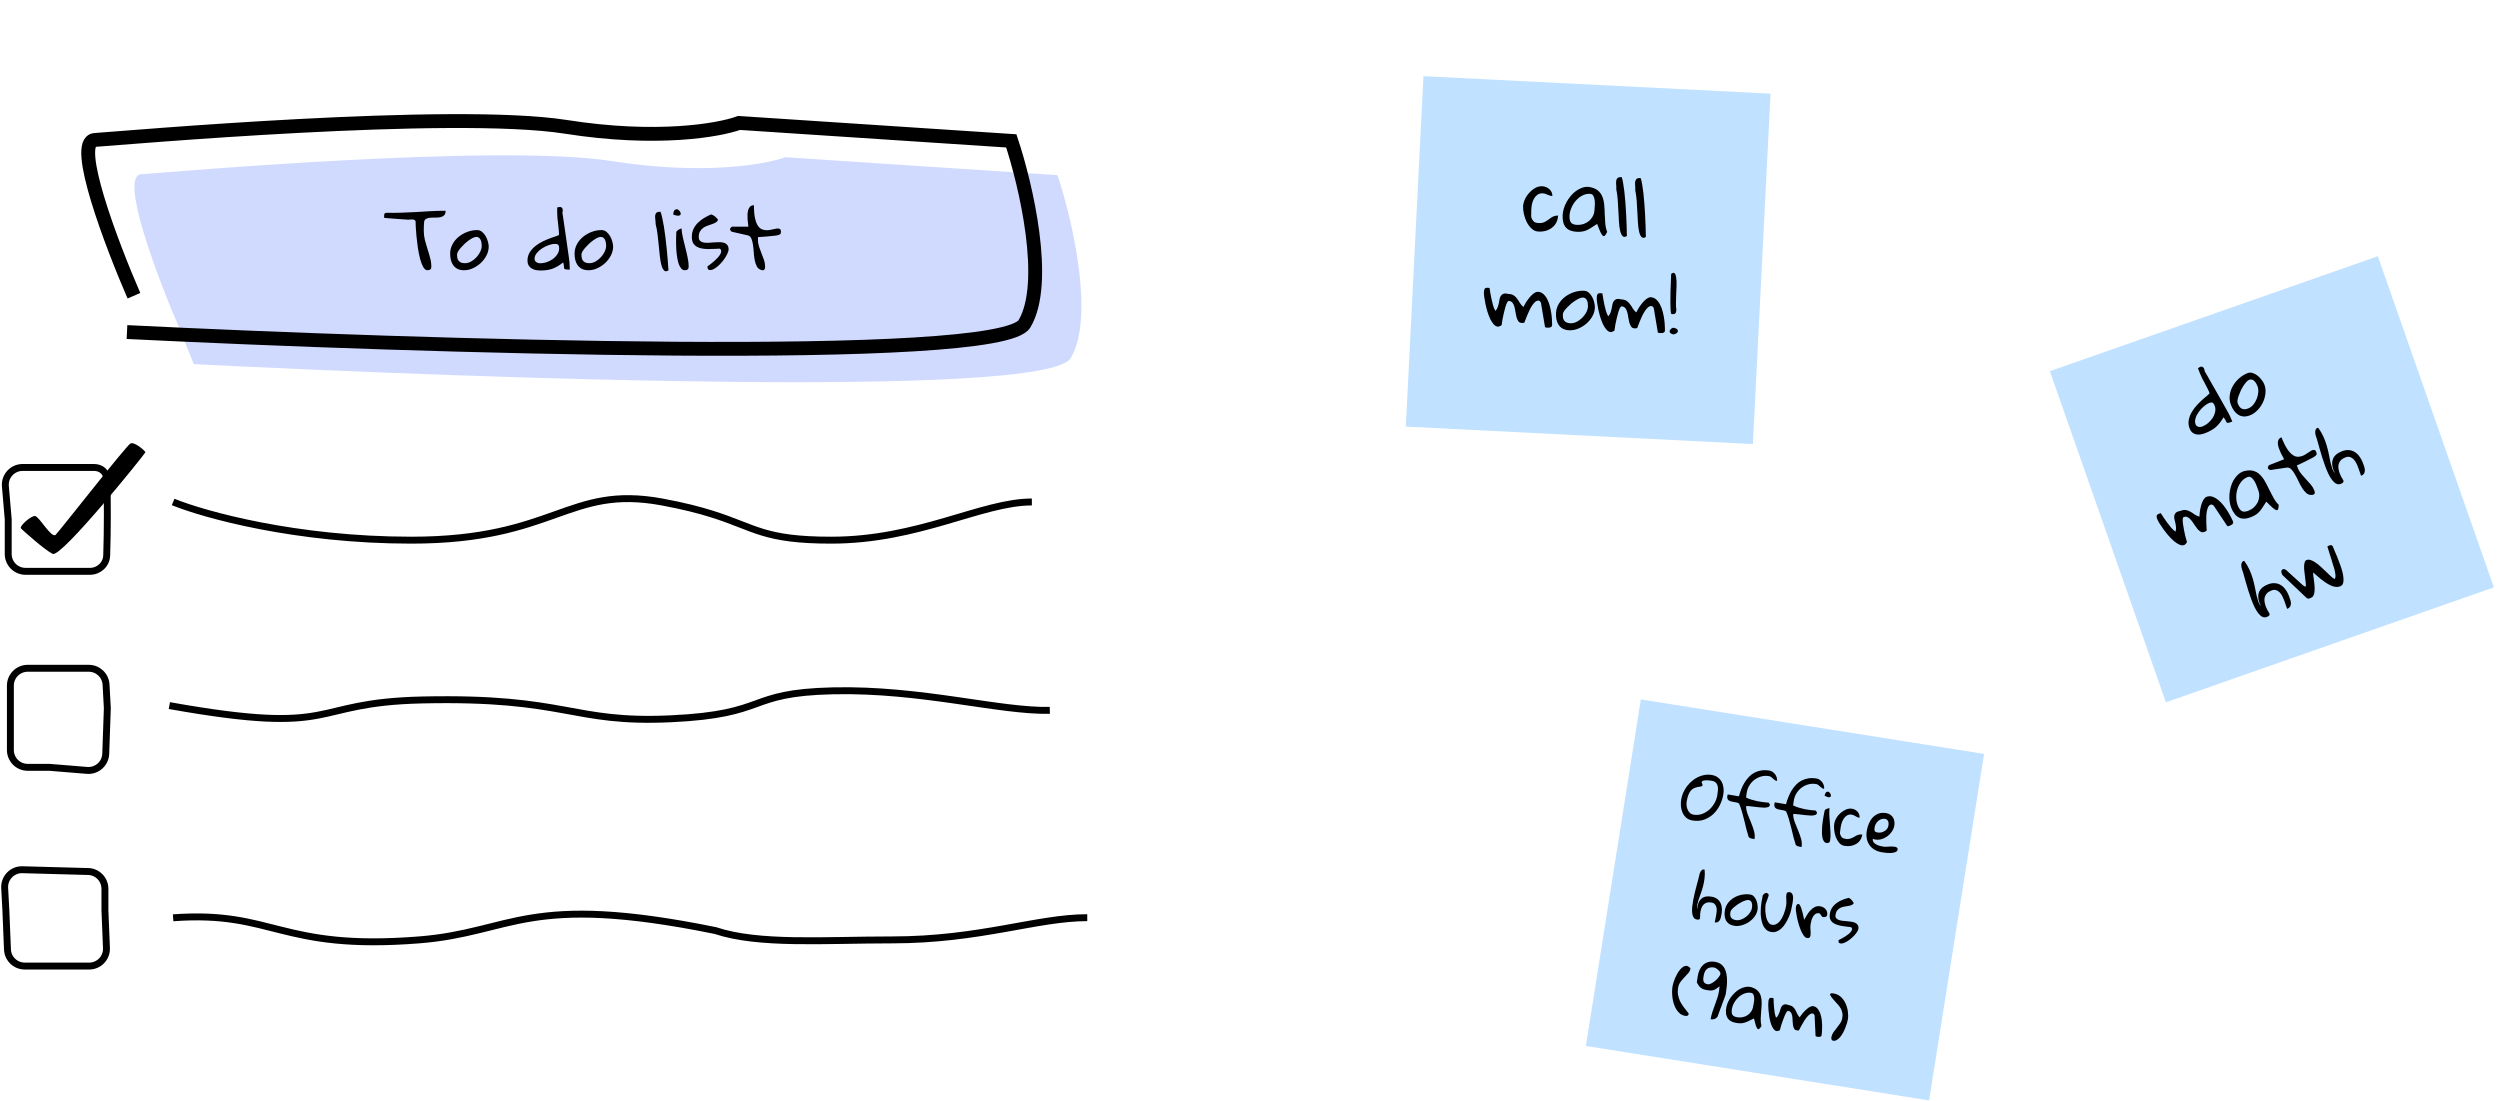 <svg width="361" height="159" viewBox="0 0 361 159" fill="none" xmlns="http://www.w3.org/2000/svg">
<rect x="205.547" y="11" width="50.181" height="50.664" transform="rotate(2.881 205.547 11)" fill="#C0E1FF"/>
<rect x="296" y="53.597" width="50.181" height="50.664" transform="rotate(-19.314 296 53.597)" fill="#C0E1FF"/>
<rect x="236.939" y="101" width="50.181" height="50.664" transform="rotate(9.015 236.939 101)" fill="#C0E1FF"/>
<path d="M20.376 25.157C17.151 25.369 22.794 40.243 26.018 47.653L27.98 52.581C69.712 54.653 151.091 57.629 154.615 51.702C158.139 45.775 154.812 31.626 152.708 25.292L113.398 22.702C110.543 23.753 101.548 25.337 88.41 23.268C71.988 20.681 24.408 24.892 20.376 25.157Z" fill="#D0DAFF"/>
<path d="M19.34 42.704C16.116 35.294 10.473 20.42 13.699 20.208C17.73 19.942 65.31 15.732 81.732 18.319C94.87 20.388 103.865 18.804 106.72 17.753L146.031 20.343C148.135 26.677 151.461 40.825 147.937 46.753C144.413 52.68 60.068 50.019 18.336 47.948" stroke="black" stroke-width="2"/>
<path d="M60.011 31.969C59.98 31.859 59.917 31.785 59.824 31.746C59.738 31.707 59.64 31.688 59.531 31.688C59.429 31.68 59.328 31.684 59.226 31.699C59.124 31.715 59.046 31.723 58.992 31.723C58.859 31.715 58.628 31.699 58.3 31.676C57.972 31.652 57.617 31.629 57.234 31.605C56.859 31.574 56.507 31.547 56.179 31.523C55.851 31.492 55.621 31.473 55.488 31.465C55.488 31.449 55.484 31.41 55.476 31.348C55.468 31.285 55.464 31.242 55.464 31.219C55.464 31.109 55.472 31.012 55.488 30.926C55.511 30.84 55.589 30.773 55.722 30.727C56.456 30.742 57.179 30.738 57.89 30.715C58.609 30.691 59.324 30.66 60.035 30.621C60.753 30.574 61.468 30.531 62.179 30.492C62.898 30.453 63.621 30.434 64.347 30.434C64.347 30.73 64.277 30.949 64.136 31.09C63.996 31.223 63.82 31.312 63.609 31.359C63.406 31.406 63.179 31.426 62.929 31.418C62.679 31.41 62.437 31.414 62.203 31.43C61.976 31.445 61.773 31.492 61.593 31.57C61.421 31.641 61.308 31.773 61.253 31.969C61.246 32.016 61.238 32.105 61.23 32.238C61.222 32.371 61.214 32.512 61.206 32.66C61.206 32.809 61.203 32.949 61.195 33.082C61.195 33.207 61.195 33.297 61.195 33.352C61.195 33.797 61.249 34.238 61.359 34.676C61.476 35.105 61.601 35.535 61.734 35.965C61.874 36.387 61.999 36.812 62.109 37.242C62.226 37.664 62.285 38.094 62.285 38.531C62.285 38.859 62.097 39.023 61.722 39.023C61.496 39.023 61.292 38.867 61.113 38.555C60.941 38.242 60.788 37.844 60.656 37.359C60.531 36.875 60.425 36.348 60.339 35.777C60.261 35.207 60.195 34.66 60.14 34.137C60.093 33.613 60.058 33.152 60.035 32.754C60.019 32.355 60.011 32.094 60.011 31.969ZM65.003 36.621C65.003 36.137 65.117 35.688 65.343 35.273C65.57 34.852 65.867 34.492 66.234 34.195C66.609 33.891 67.027 33.652 67.488 33.48C67.957 33.309 68.429 33.223 68.906 33.223C69.171 33.223 69.406 33.309 69.609 33.48C69.82 33.652 69.996 33.863 70.136 34.113C70.277 34.355 70.382 34.613 70.453 34.887C70.531 35.16 70.57 35.398 70.57 35.602C70.57 36.039 70.464 36.465 70.253 36.879C70.042 37.285 69.769 37.648 69.433 37.969C69.097 38.281 68.718 38.535 68.296 38.73C67.874 38.926 67.453 39.023 67.031 39.023C66.656 39.023 66.339 38.961 66.082 38.836C65.824 38.703 65.617 38.531 65.46 38.32C65.304 38.102 65.187 37.848 65.109 37.559C65.038 37.262 65.003 36.949 65.003 36.621ZM65.999 36.738C65.999 36.941 66.015 37.121 66.046 37.277C66.085 37.426 66.148 37.555 66.234 37.664C66.328 37.773 66.449 37.859 66.597 37.922C66.746 37.977 66.929 38.004 67.148 38.004C67.437 38.004 67.726 37.926 68.015 37.77C68.304 37.605 68.562 37.402 68.788 37.16C69.023 36.91 69.21 36.637 69.351 36.34C69.492 36.043 69.562 35.754 69.562 35.473C69.562 35.348 69.55 35.211 69.527 35.062C69.503 34.914 69.464 34.777 69.41 34.652C69.355 34.527 69.277 34.422 69.175 34.336C69.074 34.25 68.945 34.207 68.788 34.207C68.648 34.207 68.48 34.254 68.285 34.348C68.097 34.441 67.898 34.562 67.687 34.711C67.484 34.859 67.281 35.027 67.078 35.215C66.882 35.402 66.703 35.59 66.538 35.777C66.374 35.965 66.242 36.145 66.14 36.316C66.046 36.488 65.999 36.629 65.999 36.738ZM76.171 37.617C76.171 37.164 76.285 36.762 76.511 36.41C76.738 36.059 77.019 35.754 77.355 35.496C77.691 35.23 78.054 35.008 78.445 34.828C78.835 34.641 79.199 34.488 79.535 34.371C79.871 34.246 80.152 34.148 80.378 34.078C80.605 34 80.718 33.938 80.718 33.891C80.718 33.617 80.703 33.352 80.671 33.094C80.648 32.828 80.621 32.562 80.589 32.297C80.558 32.031 80.527 31.77 80.496 31.512C80.472 31.246 80.46 30.984 80.46 30.727V29.965C80.781 29.848 81.007 29.859 81.14 30C81.281 30.141 81.304 30.383 81.21 30.727C81.242 30.898 81.285 31.168 81.339 31.535C81.394 31.902 81.453 32.316 81.515 32.777C81.585 33.238 81.656 33.723 81.726 34.23C81.804 34.738 81.874 35.227 81.937 35.695C82.007 36.156 82.066 36.57 82.113 36.938C82.16 37.297 82.195 37.566 82.218 37.746C82.226 37.785 82.234 37.863 82.242 37.98C82.249 38.09 82.253 38.211 82.253 38.344C82.261 38.469 82.265 38.586 82.265 38.695C82.273 38.805 82.277 38.883 82.277 38.93C81.98 38.93 81.777 38.918 81.667 38.895C81.566 38.871 81.499 38.824 81.468 38.754C81.445 38.684 81.433 38.582 81.433 38.449C81.433 38.316 81.394 38.133 81.316 37.898C81.027 38.125 80.753 38.312 80.496 38.461C80.238 38.609 79.98 38.73 79.722 38.824C79.464 38.91 79.203 38.969 78.937 39C78.679 39.039 78.402 39.059 78.105 39.059C77.855 39.059 77.613 39.039 77.378 39C77.152 38.953 76.949 38.875 76.769 38.766C76.589 38.656 76.445 38.508 76.335 38.32C76.226 38.133 76.171 37.898 76.171 37.617ZM77.191 37.371C77.191 37.496 77.218 37.598 77.273 37.676C77.328 37.754 77.398 37.82 77.484 37.875C77.57 37.93 77.66 37.969 77.753 37.992C77.855 38.008 77.953 38.016 78.046 38.016C78.32 38.016 78.613 37.965 78.925 37.863C79.246 37.754 79.538 37.605 79.804 37.418C80.078 37.223 80.3 36.992 80.472 36.727C80.652 36.461 80.742 36.172 80.742 35.859C80.742 35.617 80.699 35.449 80.613 35.355C80.527 35.262 80.363 35.215 80.121 35.215C79.871 35.215 79.578 35.273 79.242 35.391C78.913 35.508 78.593 35.664 78.281 35.859C77.976 36.055 77.718 36.285 77.507 36.551C77.296 36.809 77.191 37.082 77.191 37.371ZM82.968 36.621C82.968 36.137 83.082 35.688 83.308 35.273C83.535 34.852 83.832 34.492 84.199 34.195C84.574 33.891 84.992 33.652 85.453 33.48C85.921 33.309 86.394 33.223 86.871 33.223C87.136 33.223 87.371 33.309 87.574 33.48C87.785 33.652 87.96 33.863 88.101 34.113C88.242 34.355 88.347 34.613 88.417 34.887C88.496 35.16 88.535 35.398 88.535 35.602C88.535 36.039 88.429 36.465 88.218 36.879C88.007 37.285 87.734 37.648 87.398 37.969C87.062 38.281 86.683 38.535 86.261 38.73C85.839 38.926 85.417 39.023 84.996 39.023C84.621 39.023 84.304 38.961 84.046 38.836C83.788 38.703 83.582 38.531 83.425 38.32C83.269 38.102 83.152 37.848 83.074 37.559C83.003 37.262 82.968 36.949 82.968 36.621ZM83.964 36.738C83.964 36.941 83.98 37.121 84.011 37.277C84.05 37.426 84.113 37.555 84.199 37.664C84.292 37.773 84.413 37.859 84.562 37.922C84.71 37.977 84.894 38.004 85.113 38.004C85.402 38.004 85.691 37.926 85.98 37.77C86.269 37.605 86.527 37.402 86.753 37.16C86.988 36.91 87.175 36.637 87.316 36.34C87.457 36.043 87.527 35.754 87.527 35.473C87.527 35.348 87.515 35.211 87.492 35.062C87.468 34.914 87.429 34.777 87.374 34.652C87.32 34.527 87.242 34.422 87.14 34.336C87.038 34.25 86.91 34.207 86.753 34.207C86.613 34.207 86.445 34.254 86.249 34.348C86.062 34.441 85.863 34.562 85.652 34.711C85.449 34.859 85.246 35.027 85.042 35.215C84.847 35.402 84.667 35.59 84.503 35.777C84.339 35.965 84.207 36.145 84.105 36.316C84.011 36.488 83.964 36.629 83.964 36.738ZM94.675 32.367C94.675 32.141 94.66 31.922 94.628 31.711C94.597 31.492 94.589 31.301 94.605 31.137C94.621 30.965 94.679 30.828 94.781 30.727C94.89 30.625 95.085 30.574 95.367 30.574C95.453 30.754 95.535 31.027 95.613 31.395C95.699 31.762 95.781 32.184 95.859 32.66C95.937 33.137 96.011 33.656 96.082 34.219C96.152 34.773 96.214 35.332 96.269 35.895C96.332 36.457 96.382 37.012 96.421 37.559C96.468 38.098 96.503 38.59 96.527 39.035C96.269 39.207 96.062 39.219 95.906 39.07C95.749 38.922 95.621 38.672 95.519 38.32C95.417 37.961 95.339 37.527 95.285 37.02C95.23 36.504 95.175 35.973 95.121 35.426C95.074 34.871 95.015 34.328 94.945 33.797C94.874 33.258 94.785 32.781 94.675 32.367ZM97.628 34.605C97.628 34.559 97.628 34.484 97.628 34.383C97.636 34.273 97.64 34.16 97.64 34.043C97.648 33.926 97.652 33.812 97.652 33.703C97.66 33.594 97.663 33.516 97.663 33.469C97.749 33.344 97.859 33.242 97.992 33.164C98.132 33.086 98.273 33.023 98.413 32.977C98.437 33.398 98.503 33.848 98.613 34.324C98.722 34.801 98.839 35.281 98.964 35.766C99.089 36.242 99.199 36.715 99.292 37.184C99.394 37.652 99.445 38.09 99.445 38.496C99.445 38.848 99.265 39.023 98.906 39.023C98.687 39.023 98.503 38.934 98.355 38.754C98.207 38.574 98.085 38.348 97.992 38.074C97.906 37.793 97.835 37.484 97.781 37.148C97.726 36.805 97.687 36.469 97.663 36.141C97.648 35.812 97.636 35.512 97.628 35.238C97.628 34.965 97.628 34.754 97.628 34.605ZM97.792 30.211C97.941 30.273 98.066 30.375 98.167 30.516C98.269 30.656 98.312 30.785 98.296 30.902C98.288 31.012 98.203 31.09 98.038 31.137C97.874 31.176 97.601 31.129 97.218 30.996C97.218 30.785 97.257 30.602 97.335 30.445C97.421 30.289 97.574 30.211 97.792 30.211ZM102.152 38.473C102.277 38.387 102.425 38.277 102.597 38.145C102.777 38.004 102.957 37.855 103.136 37.699C103.316 37.543 103.484 37.379 103.64 37.207C103.796 37.035 103.917 36.871 104.003 36.715C104.097 36.551 104.144 36.398 104.144 36.258C104.144 36.117 104.074 36 103.933 35.906C103.683 35.906 103.41 35.918 103.113 35.941C102.816 35.957 102.519 35.965 102.222 35.965C101.925 35.957 101.636 35.93 101.355 35.883C101.082 35.836 100.835 35.75 100.617 35.625C100.398 35.5 100.222 35.324 100.089 35.098C99.964 34.863 99.902 34.566 99.902 34.207C99.902 33.785 99.98 33.406 100.136 33.07C100.3 32.727 100.515 32.426 100.781 32.168C101.046 31.902 101.343 31.672 101.671 31.477C102.007 31.273 102.343 31.102 102.679 30.961C102.882 31.016 103.07 31.113 103.242 31.254C103.414 31.395 103.562 31.551 103.687 31.723C103.632 31.895 103.523 32.027 103.359 32.121C103.203 32.215 103.019 32.297 102.808 32.367C102.605 32.438 102.39 32.512 102.164 32.59C101.937 32.668 101.73 32.773 101.542 32.906C101.363 33.031 101.21 33.199 101.085 33.41C100.96 33.613 100.898 33.883 100.898 34.219C100.898 34.469 100.96 34.652 101.085 34.77C101.21 34.887 101.374 34.969 101.578 35.016C101.781 35.055 102.011 35.07 102.269 35.062C102.527 35.047 102.789 35.027 103.054 35.004C103.328 34.98 103.593 34.969 103.851 34.969C104.109 34.961 104.339 34.992 104.542 35.062C104.746 35.125 104.906 35.23 105.023 35.379C105.148 35.527 105.21 35.746 105.21 36.035C105.21 36.16 105.167 36.32 105.082 36.516C105.003 36.711 104.894 36.922 104.753 37.148C104.621 37.367 104.46 37.586 104.273 37.805C104.093 38.023 103.902 38.223 103.699 38.402C103.503 38.574 103.304 38.719 103.101 38.836C102.906 38.945 102.722 39 102.55 39C102.386 39 102.277 38.941 102.222 38.824C102.175 38.707 102.152 38.59 102.152 38.473ZM105.421 33.094C105.421 33.07 105.425 33.051 105.433 33.035C105.433 33.02 105.437 33 105.445 32.977C105.476 32.938 105.523 32.887 105.585 32.824C105.648 32.762 105.687 32.73 105.703 32.73H108.058C108.058 32.645 108.046 32.508 108.023 32.32C107.999 32.133 107.976 31.926 107.953 31.699C107.937 31.473 107.933 31.238 107.941 30.996C107.949 30.746 107.98 30.523 108.035 30.328C108.097 30.125 108.191 29.961 108.316 29.836C108.449 29.703 108.632 29.637 108.867 29.637C108.867 30.426 108.921 31.059 109.031 31.535C109.14 32.012 109.285 32.379 109.464 32.637C109.652 32.895 109.863 33.062 110.097 33.141C110.332 33.219 110.57 33.254 110.812 33.246C111.062 33.23 111.304 33.191 111.539 33.129C111.773 33.066 111.98 33.023 112.16 33C112.347 32.977 112.496 32.996 112.605 33.059C112.714 33.113 112.769 33.25 112.769 33.469C112.769 33.633 112.73 33.75 112.652 33.82C112.582 33.891 112.441 33.945 112.23 33.984C112.167 33.992 112.062 34.008 111.914 34.031C111.773 34.047 111.613 34.062 111.433 34.078C111.253 34.094 111.062 34.113 110.859 34.137C110.656 34.152 110.464 34.168 110.285 34.184C110.105 34.199 109.941 34.211 109.792 34.219C109.644 34.219 109.535 34.219 109.464 34.219C109.464 34.258 109.46 34.324 109.453 34.418C109.445 34.512 109.441 34.574 109.441 34.605C109.441 34.949 109.496 35.285 109.605 35.613C109.714 35.934 109.832 36.254 109.957 36.574C110.089 36.895 110.21 37.215 110.32 37.535C110.429 37.855 110.484 38.188 110.484 38.531C110.484 38.594 110.476 38.66 110.46 38.73C110.453 38.793 110.429 38.852 110.39 38.906C110.359 38.953 110.308 38.988 110.238 39.012C110.175 39.043 110.085 39.039 109.968 39C109.671 38.922 109.449 38.754 109.3 38.496C109.16 38.238 109.054 37.934 108.984 37.582C108.914 37.223 108.867 36.844 108.843 36.445C108.82 36.047 108.781 35.676 108.726 35.332C108.679 34.98 108.601 34.684 108.492 34.441C108.382 34.191 108.207 34.039 107.964 33.984L105.703 33.469C105.671 33.469 105.624 33.438 105.562 33.375C105.499 33.305 105.46 33.254 105.445 33.223C105.437 33.207 105.433 33.188 105.433 33.164C105.425 33.148 105.421 33.125 105.421 33.094Z" fill="black"/>
<path d="M219.934 29.799C219.95 29.472 220.037 29.132 220.195 28.779C220.36 28.428 220.571 28.113 220.827 27.836C221.083 27.551 221.372 27.319 221.693 27.139C222.022 26.959 222.363 26.878 222.714 26.894C222.893 26.903 223.071 26.943 223.248 27.014C223.424 27.085 223.58 27.182 223.715 27.306C223.857 27.43 223.968 27.576 224.046 27.744C224.131 27.913 224.169 28.099 224.16 28.301C224.019 28.295 223.891 28.273 223.776 28.236C223.668 28.2 223.56 28.159 223.453 28.115C223.346 28.063 223.239 28.019 223.131 27.982C223.031 27.946 222.918 27.925 222.794 27.919C222.474 27.904 222.208 27.973 221.998 28.127C221.795 28.274 221.629 28.465 221.501 28.701C221.372 28.938 221.277 29.195 221.217 29.474C221.165 29.745 221.133 30.002 221.121 30.244C221.12 30.283 221.116 30.357 221.111 30.466C221.113 30.576 221.112 30.693 221.106 30.818C221.108 30.935 221.106 31.049 221.101 31.158C221.103 31.267 221.108 31.342 221.114 31.381C221.19 31.573 221.265 31.721 221.339 31.826C221.42 31.932 221.506 32.014 221.597 32.073C221.688 32.125 221.788 32.161 221.896 32.181C222.005 32.195 222.134 32.205 222.282 32.212C222.485 32.222 222.662 32.199 222.813 32.144C222.972 32.089 223.12 32.021 223.257 31.942C223.394 31.863 223.523 31.775 223.645 31.679C223.768 31.575 223.893 31.484 224.022 31.404C224.159 31.317 224.303 31.249 224.454 31.202C224.613 31.147 224.79 31.124 224.985 31.133C224.967 31.516 224.881 31.852 224.726 32.142C224.579 32.432 224.375 32.676 224.116 32.875C223.864 33.074 223.567 33.224 223.226 33.325C222.893 33.418 222.531 33.456 222.141 33.437C221.774 33.419 221.449 33.279 221.164 33.014C220.887 32.751 220.652 32.435 220.459 32.066C220.274 31.689 220.136 31.295 220.046 30.884C219.957 30.473 219.919 30.111 219.934 29.799ZM230.63 32.332C230.323 32.52 230.057 32.691 229.831 32.845C229.613 32.991 229.399 33.113 229.191 33.213C228.983 33.312 228.761 33.384 228.524 33.427C228.295 33.471 228.013 33.485 227.677 33.469C226.951 33.434 226.422 33.217 226.089 32.817C225.757 32.41 225.609 31.824 225.646 31.06C225.66 30.763 225.714 30.457 225.808 30.14C225.901 29.824 226.029 29.514 226.193 29.209C226.364 28.896 226.562 28.605 226.786 28.334C227.011 28.055 227.261 27.813 227.537 27.607C227.813 27.402 228.102 27.244 228.404 27.133C228.715 27.015 229.038 26.964 229.374 26.98C229.933 27.062 230.367 27.223 230.676 27.465C230.986 27.699 231.214 27.995 231.361 28.355C231.508 28.706 231.603 29.097 231.644 29.53C231.687 29.954 231.712 30.393 231.722 30.847C231.739 31.302 231.764 31.757 231.797 32.212C231.83 32.667 231.923 33.09 232.076 33.481C231.962 33.733 231.856 33.908 231.758 34.005C231.667 34.11 231.568 34.125 231.462 34.05C231.356 33.974 231.236 33.796 231.101 33.516C230.973 33.236 230.816 32.841 230.63 32.332ZM226.64 31.131C226.618 31.576 226.685 31.907 226.838 32.126C227 32.337 227.296 32.453 227.725 32.474C228.045 32.489 228.352 32.449 228.646 32.354C228.948 32.251 229.213 32.107 229.441 31.923C229.669 31.73 229.856 31.497 230.003 31.222C230.149 30.948 230.23 30.639 230.247 30.295C230.253 30.155 230.267 29.96 230.286 29.711C230.307 29.453 230.303 29.199 230.276 28.948C230.249 28.696 230.185 28.478 230.085 28.293C229.985 28.101 229.825 27.999 229.607 27.988C229.201 27.969 228.821 28.056 228.468 28.25C228.115 28.437 227.806 28.684 227.541 28.992C227.275 29.3 227.063 29.646 226.904 30.029C226.745 30.405 226.657 30.772 226.64 31.131ZM233.392 27.338C233.403 27.111 233.398 26.892 233.377 26.68C233.356 26.46 233.358 26.268 233.381 26.105C233.405 25.934 233.47 25.8 233.577 25.704C233.691 25.608 233.888 25.566 234.169 25.58C234.246 25.764 234.315 26.041 234.376 26.411C234.444 26.782 234.505 27.207 234.561 27.687C234.616 28.167 234.665 28.689 234.708 29.255C234.752 29.812 234.787 30.373 234.815 30.938C234.85 31.502 234.874 32.059 234.887 32.607C234.908 33.148 234.919 33.641 234.921 34.087C234.656 34.246 234.448 34.248 234.299 34.092C234.15 33.936 234.034 33.681 233.949 33.324C233.865 32.961 233.808 32.524 233.778 32.014C233.748 31.496 233.719 30.963 233.69 30.414C233.67 29.858 233.638 29.313 233.593 28.779C233.549 28.237 233.482 27.756 233.392 27.338ZM236.131 27.469C236.142 27.243 236.137 27.024 236.116 26.812C236.095 26.592 236.097 26.4 236.12 26.237C236.144 26.066 236.209 25.932 236.316 25.836C236.43 25.739 236.627 25.698 236.908 25.712C236.985 25.895 237.054 26.172 237.115 26.543C237.183 26.914 237.244 27.339 237.3 27.819C237.355 28.299 237.404 28.821 237.447 29.386C237.491 29.944 237.526 30.505 237.554 31.069C237.589 31.634 237.613 32.191 237.626 32.739C237.647 33.279 237.658 33.773 237.66 34.219C237.395 34.378 237.187 34.38 237.038 34.224C236.889 34.068 236.773 33.812 236.688 33.456C236.604 33.092 236.547 32.656 236.517 32.146C236.487 31.628 236.458 31.095 236.429 30.546C236.409 29.989 236.377 29.444 236.332 28.91C236.288 28.369 236.221 27.888 236.131 27.469ZM214.278 42.147C214.287 41.952 214.326 41.802 214.394 41.695C214.469 41.59 214.616 41.542 214.835 41.552C214.858 41.553 214.901 41.559 214.963 41.57C215.033 41.574 215.076 41.576 215.091 41.576C215.134 41.821 215.176 42.089 215.217 42.38C215.266 42.664 215.322 42.952 215.387 43.245C215.451 43.537 215.523 43.826 215.603 44.112C215.691 44.398 215.8 44.657 215.929 44.89C216.077 44.748 216.187 44.578 216.259 44.378C216.331 44.178 216.388 43.977 216.429 43.776C216.47 43.567 216.507 43.369 216.539 43.183C216.58 42.989 216.646 42.828 216.739 42.7C216.831 42.563 216.961 42.468 217.128 42.413C217.302 42.359 217.537 42.371 217.83 42.447C218.158 42.463 218.416 42.538 218.605 42.672C218.795 42.799 218.955 42.959 219.087 43.153C219.226 43.34 219.357 43.541 219.48 43.758C219.611 43.968 219.777 44.16 219.98 44.334C220.032 44.235 220.096 44.113 220.174 43.968C220.252 43.815 220.345 43.659 220.454 43.5C220.572 43.334 220.693 43.172 220.818 43.013C220.951 42.848 221.087 42.702 221.226 42.575C221.366 42.441 221.508 42.335 221.652 42.256C221.797 42.169 221.936 42.129 222.069 42.135C222.389 42.15 222.661 42.265 222.885 42.479C223.11 42.686 223.297 42.945 223.446 43.257C223.604 43.562 223.728 43.904 223.819 44.284C223.911 44.656 223.979 45.015 224.025 45.362C224.071 45.708 224.099 46.026 224.109 46.316C224.126 46.598 224.132 46.802 224.126 46.927C224.121 47.028 224.094 47.105 224.045 47.157C223.995 47.21 223.935 47.25 223.863 47.278C223.791 47.298 223.713 47.31 223.626 47.313C223.548 47.317 223.474 47.318 223.404 47.314C223.388 47.314 223.364 47.312 223.333 47.311C223.302 47.302 223.268 47.292 223.229 47.282C223.198 47.273 223.156 47.26 223.102 47.241L222.509 43.705C222.511 43.681 222.481 43.637 222.422 43.572C222.363 43.498 222.318 43.453 222.288 43.436C222.264 43.435 222.245 43.43 222.23 43.422C222.214 43.421 222.203 43.42 222.195 43.42C222.187 43.412 222.18 43.407 222.172 43.407C222.008 43.399 221.849 43.458 221.694 43.583C221.547 43.709 221.406 43.871 221.272 44.068C221.137 44.264 221.009 44.485 220.888 44.73C220.767 44.974 220.657 45.219 220.559 45.465C220.462 45.703 220.373 45.925 220.293 46.132C220.22 46.332 220.162 46.486 220.118 46.593C220.086 46.607 220.023 46.62 219.928 46.631C219.834 46.634 219.772 46.635 219.741 46.634C219.522 46.623 219.358 46.541 219.248 46.387C219.138 46.225 219.05 46.029 218.983 45.8C218.924 45.57 218.873 45.321 218.831 45.053C218.797 44.778 218.747 44.525 218.68 44.295C218.62 44.065 218.528 43.873 218.403 43.718C218.285 43.556 218.109 43.47 217.875 43.458C217.79 43.454 217.703 43.536 217.617 43.704C217.531 43.872 217.45 44.087 217.375 44.349C217.3 44.604 217.228 44.882 217.159 45.184C217.09 45.478 217.03 45.756 216.978 46.02C216.934 46.276 216.9 46.493 216.876 46.672C216.852 46.851 216.84 46.94 216.84 46.94C216.823 46.963 216.79 46.989 216.742 47.017C216.694 47.039 216.642 47.063 216.586 47.092C216.538 47.121 216.486 47.142 216.43 47.155C216.383 47.168 216.347 47.175 216.324 47.173C216.105 47.163 215.899 47.055 215.706 46.85C215.513 46.638 215.338 46.371 215.181 46.051C215.033 45.723 214.898 45.364 214.775 44.975C214.661 44.587 214.566 44.206 214.49 43.835C214.414 43.464 214.356 43.129 214.316 42.83C214.283 42.531 214.27 42.303 214.278 42.147ZM224.69 45.194C224.714 44.71 224.848 44.267 225.095 43.864C225.341 43.454 225.655 43.109 226.036 42.83C226.425 42.544 226.854 42.326 227.323 42.176C227.799 42.027 228.276 41.964 228.752 41.987C229.017 42 229.247 42.097 229.441 42.278C229.644 42.46 229.809 42.679 229.938 42.936C230.067 43.184 230.16 43.447 230.217 43.724C230.282 44 230.309 44.24 230.299 44.443C230.278 44.88 230.153 45.3 229.922 45.704C229.692 46.099 229.401 46.449 229.05 46.753C228.7 47.049 228.309 47.284 227.878 47.459C227.448 47.634 227.021 47.711 226.6 47.691C226.225 47.673 225.912 47.595 225.661 47.458C225.41 47.313 225.211 47.132 225.065 46.913C224.92 46.687 224.815 46.428 224.751 46.136C224.695 45.836 224.675 45.522 224.69 45.194ZM225.68 45.359C225.67 45.562 225.677 45.742 225.701 45.9C225.733 46.05 225.789 46.182 225.869 46.295C225.958 46.409 226.075 46.5 226.22 46.57C226.366 46.632 226.548 46.668 226.766 46.678C227.055 46.692 227.347 46.628 227.644 46.486C227.94 46.336 228.207 46.145 228.445 45.914C228.691 45.676 228.892 45.412 229.047 45.122C229.201 44.832 229.285 44.547 229.299 44.266C229.305 44.141 229.3 44.004 229.284 43.855C229.267 43.705 229.235 43.567 229.186 43.439C229.138 43.312 229.065 43.203 228.967 43.112C228.87 43.021 228.743 42.972 228.587 42.965C228.447 42.958 228.277 42.997 228.077 43.081C227.885 43.166 227.681 43.277 227.463 43.415C227.253 43.554 227.042 43.712 226.83 43.889C226.626 44.067 226.437 44.246 226.264 44.425C226.092 44.605 225.95 44.778 225.841 44.944C225.739 45.111 225.685 45.25 225.68 45.359ZM230.572 42.931C230.581 42.736 230.62 42.585 230.687 42.479C230.763 42.373 230.91 42.325 231.128 42.336C231.152 42.337 231.194 42.343 231.256 42.354C231.327 42.357 231.37 42.359 231.385 42.36C231.428 42.605 231.47 42.873 231.511 43.164C231.56 43.448 231.616 43.736 231.68 44.029C231.744 44.321 231.817 44.61 231.897 44.895C231.985 45.181 232.093 45.441 232.223 45.674C232.371 45.532 232.48 45.361 232.553 45.162C232.625 44.962 232.681 44.761 232.722 44.56C232.764 44.35 232.801 44.153 232.833 43.967C232.874 43.773 232.94 43.612 233.032 43.483C233.125 43.347 233.255 43.252 233.421 43.197C233.596 43.143 233.83 43.154 234.124 43.231C234.452 43.247 234.71 43.322 234.899 43.456C235.088 43.582 235.249 43.743 235.38 43.937C235.52 44.123 235.651 44.325 235.774 44.542C235.904 44.752 236.071 44.944 236.274 45.118C236.326 45.019 236.39 44.897 236.468 44.752C236.545 44.599 236.639 44.443 236.748 44.284C236.866 44.118 236.987 43.955 237.112 43.797C237.245 43.631 237.381 43.485 237.52 43.359C237.659 43.225 237.801 43.118 237.946 43.039C238.091 42.953 238.23 42.912 238.362 42.919C238.682 42.934 238.955 43.049 239.179 43.263C239.404 43.469 239.591 43.729 239.74 44.041C239.897 44.346 240.022 44.688 240.113 45.068C240.204 45.44 240.273 45.799 240.319 46.145C240.365 46.492 240.393 46.81 240.402 47.1C240.42 47.382 240.426 47.586 240.42 47.711C240.415 47.812 240.388 47.889 240.338 47.941C240.289 47.994 240.228 48.034 240.156 48.062C240.085 48.082 240.006 48.093 239.92 48.097C239.842 48.101 239.767 48.102 239.697 48.098C239.682 48.097 239.658 48.096 239.627 48.095C239.596 48.085 239.561 48.076 239.523 48.066C239.492 48.057 239.45 48.043 239.396 48.025L238.803 44.489C238.804 44.465 238.775 44.421 238.716 44.355C238.657 44.282 238.612 44.237 238.581 44.22C238.558 44.219 238.539 44.214 238.523 44.205C238.508 44.204 238.496 44.204 238.488 44.203C238.481 44.195 238.473 44.191 238.466 44.191C238.302 44.183 238.142 44.242 237.988 44.367C237.841 44.493 237.7 44.654 237.566 44.851C237.431 45.048 237.303 45.269 237.182 45.513C237.06 45.758 236.951 46.003 236.853 46.248C236.756 46.486 236.667 46.709 236.586 46.916C236.514 47.116 236.456 47.27 236.412 47.377C236.38 47.391 236.316 47.404 236.222 47.415C236.128 47.418 236.065 47.419 236.034 47.417C235.816 47.407 235.652 47.325 235.542 47.171C235.432 47.009 235.344 46.813 235.277 46.583C235.217 46.353 235.167 46.105 235.125 45.837C235.091 45.561 235.041 45.309 234.974 45.079C234.914 44.849 234.822 44.657 234.696 44.502C234.579 44.34 234.403 44.253 234.169 44.242C234.083 44.238 233.997 44.32 233.911 44.488C233.825 44.656 233.744 44.871 233.669 45.133C233.594 45.388 233.522 45.666 233.452 45.968C233.384 46.261 233.323 46.54 233.271 46.803C233.228 47.059 233.194 47.277 233.17 47.456C233.145 47.634 233.133 47.724 233.133 47.724C233.117 47.746 233.084 47.772 233.036 47.801C232.988 47.822 232.936 47.847 232.88 47.876C232.831 47.905 232.78 47.926 232.724 47.939C232.677 47.952 232.641 47.958 232.618 47.957C232.399 47.947 232.193 47.839 232 47.634C231.807 47.421 231.632 47.155 231.475 46.834C231.326 46.507 231.191 46.148 231.069 45.759C230.955 45.37 230.86 44.99 230.784 44.619C230.708 44.248 230.65 43.913 230.609 43.613C230.577 43.315 230.564 43.087 230.572 42.931ZM241.82 47.379C241.922 47.384 242.018 47.42 242.108 47.487C242.207 47.554 242.265 47.635 242.284 47.73C242.311 47.817 242.283 47.913 242.2 48.019C242.117 48.124 241.944 48.218 241.682 48.299C241.473 48.258 241.323 48.2 241.233 48.125C241.151 48.043 241.104 47.962 241.092 47.884C241.088 47.797 241.112 47.716 241.162 47.641C241.221 47.557 241.287 47.49 241.36 47.439C241.441 47.38 241.525 47.345 241.611 47.334C241.698 47.314 241.768 47.33 241.82 47.379ZM241.316 39.565C241.536 39.38 241.702 39.344 241.814 39.459C241.926 39.574 242.002 39.785 242.042 40.092C242.089 40.399 242.107 40.768 242.094 41.197C242.082 41.619 242.065 42.053 242.043 42.497C242.03 42.943 242.017 43.364 242.006 43.763C242.002 44.161 242.022 44.479 242.066 44.716C242.06 44.833 242.047 44.934 242.027 45.019C242.008 45.104 241.977 45.173 241.935 45.226C241.894 45.279 241.829 45.318 241.742 45.346C241.655 45.365 241.541 45.371 241.401 45.364C241.377 45.363 241.355 45.35 241.332 45.326C241.31 45.301 241.29 45.234 241.272 45.123C241.254 45.005 241.239 44.828 241.227 44.593C241.215 44.35 241.208 44.014 241.205 43.583C241.21 43.153 241.216 42.614 241.224 41.965C241.24 41.317 241.27 40.517 241.316 39.565Z" fill="black"/>
<path d="M316.184 61.876C316.019 61.454 315.977 61.038 316.06 60.628C316.143 60.218 316.293 59.832 316.512 59.469C316.728 59.099 316.985 58.76 317.283 58.45C317.579 58.133 317.861 57.858 318.131 57.627C318.399 57.388 318.625 57.194 318.81 57.046C318.993 56.891 319.075 56.791 319.058 56.748C318.958 56.493 318.847 56.251 318.724 56.023C318.605 55.784 318.483 55.547 318.357 55.311C318.231 55.075 318.106 54.842 317.983 54.614C317.864 54.375 317.758 54.136 317.664 53.895L317.386 53.186C317.641 52.96 317.857 52.889 318.032 52.971C318.214 53.051 318.324 53.268 318.362 53.622C318.454 53.77 318.592 54.006 318.777 54.328C318.962 54.65 319.168 55.014 319.394 55.42C319.628 55.824 319.87 56.249 320.12 56.696C320.378 57.141 320.622 57.569 320.851 57.983C321.085 58.387 321.29 58.751 321.468 59.076C321.643 59.393 321.774 59.631 321.861 59.79C321.883 59.824 321.918 59.894 321.968 60C322.016 60.099 322.063 60.21 322.112 60.334C322.165 60.447 322.211 60.555 322.251 60.657C322.298 60.756 322.33 60.827 322.347 60.871C322.071 60.979 321.878 61.042 321.767 61.06C321.664 61.075 321.585 61.056 321.53 61.002C321.483 60.945 321.435 60.855 321.387 60.731C321.338 60.608 321.235 60.451 321.077 60.261C320.89 60.578 320.704 60.852 320.518 61.084C320.332 61.316 320.136 61.523 319.93 61.704C319.722 61.879 319.499 62.029 319.263 62.154C319.038 62.285 318.787 62.404 318.51 62.513C318.277 62.604 318.045 62.674 317.812 62.723C317.584 62.762 317.367 62.764 317.159 62.727C316.952 62.691 316.763 62.605 316.593 62.471C316.423 62.336 316.287 62.138 316.184 61.876ZM317.043 61.275C317.089 61.391 317.152 61.476 317.231 61.529C317.31 61.581 317.4 61.618 317.5 61.637C317.6 61.657 317.698 61.66 317.794 61.648C317.894 61.625 317.988 61.597 318.075 61.563C318.33 61.463 318.584 61.309 318.838 61.1C319.096 60.882 319.315 60.637 319.494 60.365C319.677 60.084 319.8 59.788 319.863 59.478C319.934 59.165 319.912 58.863 319.798 58.572C319.71 58.346 319.608 58.206 319.494 58.15C319.38 58.094 319.21 58.11 318.985 58.198C318.752 58.29 318.501 58.451 318.23 58.683C317.968 58.911 317.726 59.174 317.507 59.47C317.294 59.763 317.138 60.071 317.039 60.396C316.936 60.713 316.938 61.006 317.043 61.275ZM322.149 58.469C321.972 58.018 321.914 57.558 321.974 57.09C322.031 56.615 322.176 56.172 322.41 55.761C322.648 55.341 322.95 54.967 323.317 54.639C323.69 54.307 324.099 54.055 324.543 53.881C324.79 53.784 325.04 53.779 325.292 53.865C325.551 53.948 325.791 54.08 326.013 54.262C326.233 54.436 326.425 54.637 326.59 54.866C326.763 55.092 326.886 55.3 326.96 55.489C327.12 55.897 327.177 56.331 327.131 56.794C327.083 57.249 326.961 57.687 326.765 58.108C326.566 58.521 326.306 58.896 325.985 59.232C325.663 59.568 325.306 59.812 324.913 59.966C324.564 60.103 324.247 60.16 323.961 60.138C323.672 60.108 323.417 60.024 323.194 59.884C322.969 59.738 322.767 59.544 322.589 59.303C322.416 59.053 322.269 58.775 322.149 58.469ZM323.119 58.215C323.193 58.404 323.273 58.566 323.36 58.7C323.45 58.824 323.555 58.921 323.675 58.991C323.802 59.059 323.947 59.095 324.108 59.099C324.266 59.096 324.447 59.054 324.65 58.974C324.919 58.869 325.16 58.691 325.372 58.44C325.582 58.181 325.747 57.898 325.87 57.59C325.997 57.272 326.072 56.949 326.095 56.621C326.117 56.293 326.077 55.999 325.975 55.737C325.929 55.62 325.868 55.497 325.792 55.368C325.716 55.238 325.63 55.125 325.534 55.029C325.437 54.932 325.326 54.862 325.2 54.819C325.074 54.776 324.938 54.783 324.793 54.84C324.662 54.892 324.523 54.997 324.375 55.155C324.235 55.311 324.093 55.496 323.951 55.712C323.816 55.924 323.688 56.154 323.567 56.403C323.454 56.649 323.355 56.889 323.271 57.123C323.186 57.358 323.128 57.574 323.096 57.771C323.072 57.965 323.079 58.113 323.119 58.215ZM311.5 74.946C311.429 74.764 311.403 74.611 311.421 74.486C311.446 74.359 311.561 74.255 311.765 74.175C311.787 74.167 311.828 74.155 311.889 74.139C311.954 74.114 311.994 74.098 312.009 74.092C312.148 74.298 312.296 74.525 312.452 74.774C312.613 75.013 312.783 75.253 312.961 75.494C313.139 75.735 313.323 75.969 313.513 76.197C313.71 76.421 313.916 76.614 314.129 76.773C314.206 76.584 314.236 76.383 314.22 76.171C314.205 75.959 314.174 75.753 314.129 75.552C314.081 75.344 314.034 75.149 313.987 74.966C313.945 74.773 313.94 74.599 313.972 74.444C314 74.281 314.08 74.141 314.21 74.023C314.347 73.902 314.565 73.817 314.864 73.767C315.17 73.647 315.436 73.61 315.664 73.655C315.888 73.693 316.1 73.773 316.3 73.896C316.503 74.01 316.706 74.14 316.906 74.288C317.111 74.426 317.342 74.533 317.598 74.609C317.605 74.497 317.614 74.359 317.625 74.195C317.633 74.024 317.655 73.844 317.69 73.654C317.729 73.454 317.773 73.256 317.822 73.061C317.876 72.855 317.94 72.666 318.016 72.494C318.088 72.315 318.174 72.159 318.274 72.028C318.37 71.889 318.481 71.796 318.604 71.748C318.902 71.631 319.198 71.624 319.49 71.728C319.78 71.824 320.056 71.984 320.32 72.208C320.588 72.422 320.842 72.683 321.081 72.992C321.316 73.294 321.526 73.594 321.71 73.891C321.893 74.189 322.049 74.468 322.176 74.728C322.308 74.978 322.396 75.162 322.442 75.278C322.479 75.373 322.486 75.454 322.462 75.522C322.438 75.59 322.399 75.652 322.345 75.706C322.288 75.754 322.221 75.797 322.144 75.835C322.074 75.871 322.007 75.902 321.941 75.928C321.927 75.933 321.905 75.942 321.876 75.953C321.844 75.957 321.808 75.963 321.769 75.97C321.737 75.974 321.693 75.979 321.636 75.984L319.649 73C319.64 72.978 319.595 72.949 319.514 72.914C319.43 72.871 319.371 72.848 319.336 72.845C319.314 72.854 319.295 72.857 319.277 72.856C319.263 72.861 319.252 72.866 319.245 72.868C319.235 72.864 319.226 72.863 319.219 72.866C319.066 72.926 318.945 73.045 318.855 73.222C318.772 73.397 318.71 73.602 318.668 73.837C318.625 74.072 318.599 74.326 318.588 74.598C318.578 74.871 318.578 75.139 318.589 75.403C318.597 75.66 318.607 75.9 318.619 76.122C318.635 76.334 318.644 76.498 318.648 76.614C318.625 76.64 318.572 76.677 318.491 76.726C318.406 76.767 318.349 76.794 318.32 76.805C318.117 76.885 317.933 76.877 317.77 76.782C317.604 76.679 317.443 76.536 317.288 76.354C317.139 76.168 316.991 75.962 316.844 75.735C316.7 75.497 316.551 75.287 316.396 75.105C316.247 74.92 316.084 74.782 315.907 74.692C315.733 74.592 315.537 74.585 315.319 74.671C315.239 74.702 315.194 74.812 315.184 75.001C315.174 75.189 315.188 75.418 315.227 75.689C315.263 75.951 315.311 76.235 315.371 76.538C315.429 76.835 315.488 77.114 315.548 77.375C315.613 77.627 315.671 77.839 315.722 78.012C315.773 78.185 315.799 78.271 315.799 78.271C315.793 78.299 315.773 78.336 315.741 78.382C315.706 78.421 315.669 78.465 315.629 78.514C315.597 78.56 315.558 78.6 315.513 78.635C315.475 78.667 315.445 78.687 315.423 78.695C315.22 78.775 314.988 78.761 314.727 78.653C314.464 78.538 314.195 78.367 313.921 78.138C313.652 77.9 313.382 77.628 313.111 77.323C312.848 77.015 312.606 76.707 312.384 76.4C312.163 76.092 311.973 75.81 311.814 75.553C311.662 75.294 311.557 75.092 311.5 74.946ZM327.256 72.436C327.054 72.733 326.881 72.998 326.737 73.231C326.598 73.453 326.453 73.652 326.304 73.828C326.155 74.004 325.981 74.16 325.783 74.297C325.592 74.43 325.34 74.558 325.027 74.681C324.351 74.946 323.779 74.964 323.312 74.736C322.842 74.501 322.467 74.026 322.188 73.314C322.08 73.037 322.004 72.736 321.96 72.409C321.915 72.082 321.905 71.746 321.93 71.401C321.958 71.046 322.02 70.699 322.113 70.36C322.204 70.014 322.334 69.691 322.501 69.39C322.669 69.09 322.868 68.827 323.099 68.602C323.334 68.367 323.608 68.189 323.921 68.066C324.464 67.912 324.927 67.882 325.307 67.976C325.685 68.063 326.015 68.24 326.296 68.507C326.574 68.768 326.821 69.086 327.036 69.464C327.248 69.834 327.451 70.224 327.645 70.634C327.847 71.042 328.056 71.447 328.272 71.849C328.488 72.251 328.746 72.599 329.046 72.892C329.046 73.169 329.02 73.372 328.97 73.501C328.93 73.634 328.846 73.688 328.719 73.662C328.591 73.637 328.408 73.524 328.17 73.323C327.94 73.12 327.635 72.824 327.256 72.436ZM323.124 72.972C323.287 73.387 323.483 73.662 323.712 73.799C323.946 73.925 324.264 73.91 324.664 73.753C324.962 73.636 325.226 73.475 325.455 73.267C325.689 73.05 325.872 72.81 326.004 72.549C326.134 72.28 326.209 71.99 326.23 71.68C326.251 71.369 326.199 71.054 326.073 70.734C326.022 70.603 325.955 70.42 325.871 70.184C325.784 69.941 325.677 69.711 325.549 69.492C325.422 69.274 325.274 69.101 325.107 68.973C324.936 68.839 324.75 68.811 324.546 68.891C324.168 69.039 323.857 69.274 323.614 69.596C323.368 69.91 323.187 70.263 323.071 70.652C322.955 71.041 322.903 71.444 322.914 71.859C322.923 72.266 322.993 72.638 323.124 72.972ZM327.497 67.621C327.488 67.6 327.485 67.58 327.487 67.563C327.481 67.548 327.477 67.528 327.476 67.504C327.491 67.456 327.516 67.392 327.551 67.311C327.587 67.23 327.612 67.186 327.626 67.181L329.82 66.321C329.788 66.241 329.727 66.118 329.637 65.952C329.547 65.786 329.45 65.602 329.345 65.4C329.248 65.194 329.159 64.978 329.078 64.749C328.994 64.514 328.942 64.295 328.921 64.093C328.905 63.881 328.933 63.694 329.004 63.532C329.079 63.36 329.226 63.231 329.444 63.146C329.732 63.88 330.013 64.45 330.289 64.854C330.565 65.257 330.833 65.547 331.095 65.721C331.363 65.893 331.621 65.972 331.868 65.959C332.114 65.947 332.349 65.892 332.572 65.797C332.799 65.691 333.01 65.566 333.205 65.423C333.401 65.279 333.578 65.163 333.737 65.076C333.903 64.986 334.048 64.95 334.173 64.968C334.295 64.979 334.395 65.087 334.475 65.29C334.535 65.443 334.541 65.566 334.494 65.66C334.454 65.751 334.343 65.854 334.161 65.967C334.106 65.997 334.013 66.05 333.884 66.126C333.759 66.192 333.615 66.265 333.454 66.345C333.292 66.425 333.121 66.513 332.94 66.609C332.757 66.698 332.584 66.782 332.423 66.862C332.261 66.942 332.113 67.013 331.977 67.074C331.839 67.129 331.737 67.168 331.672 67.194C331.686 67.23 331.707 67.294 331.734 67.384C331.76 67.474 331.78 67.534 331.791 67.563C331.916 67.883 332.09 68.176 332.311 68.441C332.53 68.7 332.756 68.955 332.989 69.208C333.23 69.457 333.459 69.712 333.678 69.97C333.897 70.228 334.069 70.517 334.194 70.838C334.217 70.896 334.234 70.96 334.245 71.031C334.261 71.093 334.26 71.156 334.244 71.221C334.232 71.276 334.197 71.327 334.14 71.375C334.094 71.427 334.008 71.456 333.885 71.462C333.58 71.498 333.312 71.422 333.079 71.237C332.854 71.048 332.645 70.802 332.451 70.501C332.255 70.192 332.073 69.856 331.906 69.494C331.739 69.131 331.567 68.8 331.39 68.5C331.219 68.19 331.038 67.942 330.847 67.756C330.654 67.563 330.435 67.486 330.19 67.523L327.896 67.868C327.867 67.879 327.812 67.867 327.731 67.832C327.647 67.789 327.592 67.756 327.566 67.733C327.553 67.721 327.542 67.704 327.534 67.683C327.521 67.671 327.508 67.651 327.497 67.621ZM334.445 63.062C334.414 62.982 334.383 62.881 334.352 62.758C334.325 62.626 334.312 62.497 334.313 62.371C334.321 62.242 334.347 62.127 334.392 62.025C334.433 61.917 334.512 61.84 334.628 61.794C334.636 61.791 334.655 61.788 334.687 61.784C334.719 61.78 334.739 61.776 334.746 61.773C335.046 62.176 335.294 62.595 335.49 63.03C335.686 63.465 335.848 63.901 335.977 64.337C336.103 64.766 336.207 65.191 336.288 65.612C336.366 66.026 336.444 66.407 336.521 66.754C336.606 67.099 336.692 67.404 336.78 67.672C336.876 67.937 337.002 68.143 337.161 68.291C337.101 68.18 337.036 68.046 336.966 67.889C336.9 67.722 336.848 67.545 336.809 67.359C336.777 67.17 336.763 66.974 336.767 66.771C336.779 66.565 336.83 66.365 336.921 66.169C337.013 65.974 337.156 65.792 337.35 65.624C337.551 65.453 337.823 65.3 338.165 65.166C338.521 65.027 338.851 64.969 339.154 64.993C339.464 65.014 339.746 65.101 339.999 65.253C340.248 65.399 340.47 65.601 340.664 65.861C340.863 66.11 341.026 66.399 341.155 66.726C341.214 66.879 341.279 67.055 341.349 67.254C341.423 67.443 341.467 67.631 341.482 67.819C341.501 67.996 341.471 68.167 341.393 68.332C341.32 68.486 341.167 68.609 340.934 68.7C340.888 68.584 340.834 68.425 340.772 68.223C340.707 68.013 340.63 67.796 340.541 67.57C340.46 67.342 340.363 67.116 340.25 66.891C340.144 66.664 340.016 66.476 339.865 66.325C339.711 66.167 339.538 66.059 339.347 65.999C339.16 65.93 338.943 65.944 338.696 66.04C338.609 66.075 338.502 66.125 338.377 66.191C338.256 66.246 338.142 66.329 338.034 66.438C337.926 66.548 337.834 66.689 337.759 66.861C337.681 67.026 337.647 67.228 337.656 67.467C337.664 67.699 337.722 67.978 337.833 68.304C337.949 68.62 338.14 68.99 338.407 69.414C338.407 69.565 338.371 69.667 338.3 69.72C338.236 69.77 338.145 69.818 338.029 69.864C337.796 69.955 337.572 69.95 337.357 69.85C337.146 69.74 336.946 69.562 336.758 69.317C336.569 69.072 336.389 68.773 336.218 68.421C336.053 68.066 335.898 67.691 335.751 67.295C335.602 66.892 335.462 66.481 335.331 66.062C335.205 65.633 335.086 65.231 334.972 64.856C334.863 64.471 334.765 64.124 334.677 63.814C334.594 63.494 334.516 63.243 334.445 63.062ZM323.769 82.281C323.738 82.201 323.707 82.1 323.676 81.977C323.649 81.845 323.636 81.716 323.637 81.59C323.645 81.461 323.672 81.346 323.716 81.244C323.757 81.136 323.836 81.059 323.952 81.013C323.96 81.01 323.979 81.007 324.011 81.003C324.043 80.999 324.063 80.995 324.07 80.992C324.37 81.395 324.618 81.814 324.814 82.249C325.01 82.684 325.172 83.12 325.301 83.556C325.427 83.985 325.531 84.41 325.612 84.831C325.69 85.245 325.768 85.626 325.845 85.973C325.93 86.317 326.016 86.623 326.104 86.891C326.2 87.156 326.327 87.362 326.485 87.51C326.425 87.399 326.36 87.265 326.29 87.108C326.224 86.941 326.172 86.764 326.133 86.578C326.101 86.389 326.087 86.193 326.091 85.99C326.103 85.784 326.154 85.584 326.246 85.388C326.337 85.193 326.48 85.011 326.674 84.843C326.875 84.672 327.147 84.519 327.489 84.385C327.845 84.246 328.175 84.188 328.478 84.212C328.788 84.233 329.07 84.32 329.323 84.472C329.573 84.618 329.795 84.82 329.989 85.08C330.187 85.329 330.35 85.618 330.479 85.945C330.538 86.098 330.603 86.274 330.673 86.473C330.747 86.662 330.791 86.85 330.806 87.037C330.825 87.215 330.796 87.386 330.717 87.55C330.644 87.705 330.491 87.828 330.258 87.919C330.212 87.803 330.158 87.644 330.096 87.442C330.031 87.232 329.954 87.015 329.865 86.789C329.784 86.561 329.687 86.335 329.574 86.11C329.469 85.883 329.34 85.695 329.189 85.544C329.035 85.386 328.862 85.278 328.671 85.218C328.484 85.149 328.267 85.162 328.02 85.259C327.933 85.294 327.826 85.344 327.701 85.409C327.58 85.465 327.466 85.548 327.358 85.657C327.25 85.767 327.158 85.908 327.083 86.08C327.005 86.245 326.971 86.447 326.981 86.686C326.988 86.918 327.047 87.197 327.157 87.523C327.273 87.839 327.464 88.209 327.731 88.633C327.731 88.784 327.695 88.885 327.624 88.939C327.56 88.989 327.469 89.037 327.353 89.083C327.12 89.174 326.896 89.169 326.681 89.069C326.47 88.959 326.27 88.781 326.082 88.536C325.893 88.291 325.713 87.992 325.542 87.64C325.378 87.285 325.222 86.909 325.075 86.514C324.926 86.111 324.786 85.7 324.656 85.281C324.529 84.852 324.41 84.45 324.296 84.075C324.187 83.69 324.089 83.343 324.001 83.033C323.918 82.713 323.841 82.462 323.769 82.281ZM329.487 82.835C329.438 82.711 329.419 82.588 329.43 82.466C329.449 82.342 329.527 82.252 329.665 82.198C329.672 82.195 329.685 82.195 329.702 82.196C329.717 82.191 329.731 82.185 329.746 82.179C329.76 82.174 329.775 82.168 329.789 82.162C329.817 82.168 329.871 82.189 329.952 82.224C330.041 82.257 330.098 82.285 330.124 82.308C330.162 82.343 330.243 82.421 330.366 82.541C330.495 82.658 330.646 82.796 330.818 82.955C330.993 83.104 331.175 83.268 331.362 83.446C331.554 83.615 331.736 83.778 331.907 83.938C332.086 84.094 332.237 84.232 332.359 84.352C332.486 84.462 332.573 84.533 332.619 84.565C332.635 84.584 332.685 84.615 332.768 84.658C332.857 84.69 332.918 84.708 332.953 84.711C332.971 84.587 332.97 84.411 332.948 84.184C332.926 83.958 332.898 83.713 332.862 83.451C332.83 83.178 332.797 82.901 332.763 82.621C332.726 82.333 332.708 82.072 332.708 81.837C332.712 81.592 332.74 81.384 332.791 81.213C332.838 81.035 332.928 80.92 333.059 80.869C333.248 80.795 333.454 80.798 333.679 80.878C333.91 80.955 334.148 81.08 334.392 81.253C334.643 81.423 334.895 81.626 335.147 81.863C335.404 82.09 335.65 82.321 335.884 82.556C336.124 82.781 336.345 82.992 336.548 83.189C336.755 83.377 336.941 83.518 337.104 83.613C337.18 83.55 337.224 83.449 337.237 83.31C337.249 83.171 337.246 83.033 337.227 82.898C337.212 82.753 337.19 82.623 337.162 82.508C337.131 82.386 337.112 82.306 337.105 82.266C337.081 82.183 337.043 82.055 336.992 81.882C336.939 81.702 336.876 81.5 336.805 81.276C336.742 81.049 336.671 80.817 336.595 80.578C336.518 80.34 336.444 80.109 336.373 79.885C336.31 79.658 336.249 79.46 336.19 79.289C336.137 79.109 336.095 78.983 336.067 78.91C336.081 78.904 336.116 78.886 336.172 78.856C336.224 78.819 336.261 78.796 336.283 78.787C336.385 78.747 336.48 78.723 336.569 78.713C336.657 78.704 336.749 78.756 336.844 78.87C336.864 78.921 336.9 79.011 336.951 79.142C337.009 79.27 337.069 79.411 337.129 79.564C337.193 79.706 337.252 79.847 337.306 79.985C337.365 80.113 337.404 80.203 337.424 80.254C337.47 80.37 337.541 80.552 337.638 80.799C337.739 81.036 337.841 81.307 337.943 81.611C338.053 81.912 338.151 82.226 338.237 82.553C338.32 82.873 338.373 83.179 338.396 83.472C338.423 83.755 338.403 84.006 338.338 84.225C338.27 84.436 338.138 84.58 337.941 84.657C337.716 84.746 337.483 84.774 337.244 84.742C337.005 84.71 336.763 84.637 336.517 84.523C336.278 84.407 336.04 84.27 335.801 84.111C335.56 83.945 335.33 83.776 335.111 83.601C334.896 83.417 334.694 83.245 334.505 83.084C334.321 82.912 334.16 82.77 334.023 82.656C334.016 82.809 334.026 82.995 334.052 83.211C334.085 83.424 334.118 83.659 334.151 83.915C334.181 84.163 334.206 84.418 334.224 84.679C334.24 84.933 334.237 85.173 334.217 85.399C334.201 85.615 334.154 85.806 334.076 85.971C334.005 86.132 333.893 86.243 333.74 86.303C333.668 86.332 333.604 86.361 333.548 86.391C333.49 86.414 333.434 86.432 333.38 86.444C333.324 86.45 333.266 86.443 333.208 86.424C333.151 86.404 333.088 86.362 333.02 86.296L329.594 83.044C329.591 83.037 329.576 83.009 329.549 82.961C329.519 82.906 329.498 82.864 329.487 82.835Z" fill="black"/>
<path d="M242.766 115.43C242.821 115.103 242.919 114.779 243.058 114.459C243.205 114.134 243.382 113.83 243.587 113.548C243.8 113.267 244.04 113.013 244.309 112.788C244.579 112.556 244.865 112.366 245.167 112.219C245.477 112.066 245.801 111.962 246.14 111.907C246.481 111.846 246.828 111.844 247.181 111.904C247.534 111.963 247.827 112.085 248.06 112.269C248.301 112.448 248.488 112.668 248.623 112.928C248.757 113.188 248.841 113.476 248.874 113.792C248.908 114.101 248.899 114.41 248.847 114.718C248.757 115.258 248.587 115.777 248.338 116.277C248.09 116.77 247.774 117.199 247.389 117.563C247.006 117.921 246.558 118.189 246.046 118.367C245.542 118.54 244.988 118.576 244.384 118.475C244.025 118.414 243.727 118.282 243.49 118.077C243.262 117.867 243.082 117.619 242.952 117.333C242.829 117.042 242.752 116.732 242.722 116.403C242.699 116.069 242.714 115.745 242.766 115.43ZM243.549 115.78C243.52 115.953 243.518 116.141 243.544 116.343C243.569 116.545 243.62 116.736 243.696 116.913C243.772 117.091 243.877 117.247 244.013 117.382C244.155 117.519 244.326 117.603 244.525 117.637C244.955 117.709 245.363 117.678 245.748 117.545C246.135 117.405 246.482 117.203 246.791 116.938C247.101 116.666 247.358 116.35 247.564 115.988C247.77 115.627 247.905 115.257 247.969 114.878C248.005 114.66 248.037 114.434 248.063 114.2C248.089 113.967 248.082 113.751 248.043 113.553C248.004 113.349 247.918 113.176 247.783 113.035C247.656 112.888 247.451 112.791 247.169 112.743C247.079 112.728 246.956 112.711 246.801 112.691C246.652 112.673 246.501 112.668 246.348 112.675C246.196 112.676 246.058 112.695 245.932 112.734C245.813 112.773 245.745 112.844 245.728 112.947C245.726 112.96 245.731 112.99 245.743 113.039C245.762 113.081 245.78 113.127 245.799 113.177C245.817 113.226 245.832 113.275 245.843 113.323C245.856 113.365 245.861 113.392 245.859 113.405C245.857 113.418 245.826 113.449 245.764 113.498C245.704 113.54 245.657 113.566 245.623 113.573C245.288 113.603 245.001 113.663 244.761 113.755C244.528 113.841 244.331 113.973 244.169 114.151C244.014 114.329 243.887 114.552 243.79 114.82C243.692 115.087 243.612 115.407 243.549 115.78ZM252.471 120.734C252.379 120.46 252.28 120.124 252.176 119.723C252.079 119.318 251.978 118.898 251.872 118.464C251.768 118.024 251.652 117.592 251.525 117.168C251.405 116.745 251.273 116.373 251.128 116.052C251.061 115.981 250.961 115.928 250.828 115.893C250.696 115.857 250.555 115.83 250.406 115.812C250.259 115.787 250.111 115.759 249.965 115.728C249.826 115.691 249.707 115.635 249.607 115.559C249.514 115.484 249.452 115.381 249.421 115.25C249.39 115.12 249.41 114.942 249.481 114.716L251.099 114.988C251.192 114.633 251.306 114.286 251.442 113.946C251.579 113.606 251.738 113.286 251.92 112.987C252.109 112.688 252.32 112.417 252.552 112.172C252.785 111.927 253.049 111.727 253.346 111.572C253.643 111.417 253.971 111.311 254.331 111.252C254.697 111.195 255.098 111.203 255.535 111.276C255.689 111.302 255.836 111.366 255.978 111.469C256.12 111.566 256.242 111.685 256.343 111.828C256.445 111.97 256.518 112.125 256.563 112.29C256.614 112.458 256.626 112.618 256.601 112.772C256.479 112.752 256.373 112.711 256.284 112.65C256.197 112.582 256.113 112.512 256.033 112.439C255.954 112.36 255.867 112.286 255.773 112.217C255.68 112.142 255.569 112.094 255.441 112.072C255.055 112.008 254.683 112.024 254.323 112.122C253.97 112.222 253.646 112.379 253.353 112.593C253.066 112.809 252.823 113.075 252.625 113.392C252.426 113.709 252.295 114.056 252.232 114.435C252.227 114.461 252.219 114.509 252.207 114.579C252.203 114.645 252.194 114.716 252.182 114.793C252.169 114.87 252.156 114.944 252.144 115.014C252.139 115.086 252.134 115.135 252.13 115.161C252.354 115.278 252.611 115.38 252.9 115.468C253.189 115.556 253.48 115.632 253.773 115.694C254.074 115.751 254.363 115.796 254.641 115.83C254.926 115.864 255.179 115.89 255.401 115.908C255.417 115.93 255.446 115.972 255.489 116.032C255.532 116.092 255.554 116.135 255.556 116.162C255.553 116.181 255.554 116.194 255.559 116.202C255.566 116.242 255.569 116.263 255.569 116.263C255.546 116.398 255.458 116.492 255.304 116.545C255.149 116.598 254.96 116.626 254.735 116.628C254.512 116.623 254.264 116.605 253.992 116.572C253.727 116.541 253.468 116.511 253.215 116.482C252.97 116.447 252.746 116.423 252.544 116.409C252.349 116.389 252.21 116.395 252.125 116.427C252.144 116.827 252.229 117.224 252.38 117.619C252.538 118.015 252.7 118.412 252.864 118.809C253.028 119.206 253.166 119.603 253.278 119.998C253.39 120.393 253.414 120.783 253.349 121.168C253.323 121.164 253.262 121.153 253.166 121.137C253.075 121.129 252.979 121.109 252.879 121.079C252.778 121.049 252.684 121.003 252.595 120.942C252.511 120.889 252.47 120.819 252.471 120.734ZM259.271 121.875C259.178 121.602 259.079 121.265 258.975 120.865C258.878 120.459 258.777 120.039 258.671 119.606C258.567 119.166 258.451 118.734 258.325 118.31C258.204 117.887 258.072 117.515 257.928 117.194C257.86 117.123 257.76 117.07 257.628 117.034C257.495 116.999 257.354 116.972 257.206 116.954C257.058 116.929 256.911 116.901 256.764 116.87C256.625 116.833 256.506 116.777 256.406 116.7C256.313 116.625 256.251 116.523 256.221 116.392C256.19 116.261 256.21 116.083 256.281 115.857L257.899 116.129C257.991 115.775 258.105 115.428 258.242 115.088C258.378 114.747 258.537 114.428 258.72 114.128C258.908 113.83 259.119 113.558 259.352 113.313C259.584 113.068 259.849 112.869 260.145 112.714C260.442 112.559 260.77 112.452 261.13 112.394C261.496 112.337 261.897 112.344 262.334 112.418C262.488 112.444 262.636 112.508 262.777 112.611C262.919 112.707 263.041 112.827 263.143 112.969C263.244 113.112 263.317 113.266 263.362 113.432C263.413 113.599 263.426 113.76 263.4 113.914C263.278 113.893 263.173 113.852 263.084 113.791C262.996 113.724 262.912 113.654 262.832 113.581C262.753 113.501 262.666 113.427 262.572 113.359C262.479 113.284 262.368 113.236 262.24 113.214C261.855 113.149 261.482 113.166 261.123 113.264C260.769 113.363 260.446 113.52 260.152 113.735C259.865 113.951 259.622 114.217 259.424 114.534C259.226 114.85 259.095 115.198 259.031 115.577C259.027 115.602 259.019 115.65 259.007 115.721C259.002 115.786 258.994 115.858 258.981 115.935C258.968 116.012 258.956 116.085 258.944 116.156C258.938 116.228 258.933 116.276 258.929 116.302C259.154 116.419 259.41 116.522 259.699 116.61C259.988 116.698 260.279 116.773 260.572 116.836C260.873 116.893 261.163 116.938 261.441 116.971C261.725 117.006 261.979 117.032 262.2 117.049C262.216 117.072 262.246 117.113 262.288 117.173C262.331 117.233 262.353 117.276 262.356 117.303C262.352 117.322 262.353 117.336 262.359 117.343C262.365 117.384 262.368 117.404 262.368 117.404C262.346 117.539 262.257 117.633 262.103 117.687C261.949 117.74 261.759 117.768 261.535 117.769C261.311 117.765 261.063 117.746 260.791 117.714C260.526 117.683 260.267 117.652 260.014 117.623C259.769 117.589 259.546 117.564 259.343 117.55C259.149 117.531 259.009 117.537 258.924 117.569C258.943 117.968 259.028 118.365 259.18 118.76C259.338 119.157 259.499 119.553 259.663 119.951C259.828 120.348 259.966 120.744 260.078 121.139C260.19 121.534 260.213 121.924 260.148 122.31C260.123 122.305 260.062 122.295 259.965 122.279C259.875 122.27 259.779 122.251 259.678 122.221C259.578 122.191 259.483 122.145 259.394 122.084C259.311 122.03 259.27 121.961 259.271 121.875ZM263.312 117.919C263.318 117.881 263.328 117.82 263.342 117.736C263.364 117.647 263.383 117.555 263.399 117.459C263.421 117.363 263.44 117.271 263.455 117.181C263.477 117.092 263.491 117.028 263.497 116.99C263.585 116.899 263.689 116.831 263.809 116.785C263.935 116.74 264.06 116.708 264.182 116.689C264.143 117.039 264.135 117.417 264.159 117.824C264.184 118.231 264.214 118.642 264.249 119.057C264.286 119.466 264.311 119.869 264.323 120.268C264.342 120.667 264.324 121.033 264.268 121.367C264.219 121.656 264.047 121.776 263.752 121.726C263.572 121.696 263.434 121.597 263.336 121.429C263.239 121.261 263.171 121.058 263.132 120.82C263.1 120.577 263.085 120.314 263.086 120.03C263.088 119.74 263.103 119.459 263.129 119.186C263.161 118.914 263.193 118.665 263.224 118.439C263.262 118.215 263.291 118.041 263.312 117.919ZM264.053 114.33C264.166 114.402 264.255 114.503 264.319 114.632C264.383 114.762 264.401 114.874 264.372 114.968C264.35 115.057 264.269 115.109 264.127 115.125C263.987 115.135 263.769 115.058 263.473 114.896C263.502 114.723 263.559 114.578 263.645 114.46C263.737 114.343 263.873 114.3 264.053 114.33ZM264.868 118.913C264.913 118.644 265.018 118.371 265.183 118.095C265.355 117.82 265.56 117.581 265.799 117.376C266.039 117.166 266.301 117.002 266.585 116.884C266.875 116.768 267.165 116.734 267.453 116.783C267.601 116.808 267.745 116.858 267.884 116.934C268.023 117.01 268.142 117.106 268.241 117.222C268.347 117.339 268.424 117.47 268.472 117.617C268.526 117.765 268.54 117.922 268.512 118.089C268.396 118.07 268.292 118.039 268.2 117.997C268.115 117.957 268.03 117.913 267.945 117.865C267.862 117.812 267.777 117.765 267.692 117.724C267.612 117.684 267.521 117.656 267.419 117.638C267.156 117.594 266.929 117.626 266.74 117.732C266.557 117.834 266.402 117.976 266.272 118.159C266.142 118.342 266.039 118.545 265.961 118.77C265.891 118.989 265.84 119.199 265.806 119.398C265.801 119.43 265.791 119.491 265.776 119.581C265.767 119.672 265.754 119.768 265.737 119.871C265.727 119.969 265.715 120.062 265.7 120.152C265.691 120.243 265.687 120.305 265.688 120.338C265.733 120.504 265.78 120.634 265.83 120.729C265.887 120.824 265.95 120.901 266.02 120.958C266.09 121.01 266.169 121.05 266.257 121.078C266.346 121.099 266.451 121.12 266.573 121.141C266.74 121.169 266.889 121.167 267.02 121.136C267.157 121.106 267.286 121.065 267.407 121.013C267.528 120.961 267.643 120.901 267.754 120.834C267.865 120.76 267.978 120.696 268.093 120.643C268.215 120.584 268.341 120.543 268.47 120.518C268.607 120.488 268.756 120.487 268.916 120.514C268.864 120.829 268.759 121.098 268.602 121.323C268.452 121.548 268.26 121.731 268.025 121.87C267.797 122.009 267.537 122.104 267.245 122.154C266.96 122.199 266.657 122.194 266.336 122.14C266.034 122.09 265.779 121.941 265.569 121.695C265.366 121.449 265.203 121.165 265.079 120.84C264.963 120.51 264.888 120.171 264.854 119.822C264.82 119.473 264.825 119.17 264.868 118.913ZM269.569 119.93C269.627 119.584 269.727 119.244 269.869 118.911C270.01 118.579 270.194 118.289 270.42 118.043C270.653 117.799 270.928 117.614 271.246 117.489C271.571 117.365 271.942 117.338 272.359 117.408C272.597 117.448 272.798 117.528 272.962 117.648C273.128 117.762 273.26 117.9 273.358 118.061C273.457 118.223 273.519 118.405 273.544 118.607C273.577 118.804 273.576 119.006 273.542 119.211C273.487 119.538 273.356 119.843 273.15 120.126C272.951 120.409 272.703 120.648 272.406 120.842C272.117 121.032 271.799 121.16 271.451 121.227C271.104 121.287 270.766 121.257 270.436 121.135C270.411 121.323 270.447 121.484 270.543 121.619C270.647 121.748 270.777 121.856 270.934 121.942C271.092 122.028 271.259 122.095 271.435 122.145C271.613 122.188 271.772 122.221 271.913 122.245C272.061 122.27 272.201 122.28 272.334 122.276C272.467 122.272 272.6 122.265 272.734 122.254C272.868 122.243 273.001 122.236 273.134 122.232C273.273 122.229 273.416 122.24 273.564 122.265C273.622 122.274 273.679 122.287 273.735 122.303C273.792 122.32 273.844 122.345 273.891 122.379C273.939 122.407 273.975 122.449 273.999 122.506C274.023 122.556 274.029 122.617 274.018 122.687C273.997 122.809 273.935 122.905 273.831 122.973C273.728 123.035 273.601 123.083 273.45 123.117C273.306 123.152 273.147 123.172 272.975 123.176C272.804 123.174 272.636 123.168 272.473 123.161C272.316 123.148 272.171 123.13 272.036 123.107C271.906 123.092 271.81 123.079 271.745 123.068C271.334 122.999 270.976 122.873 270.67 122.69C270.365 122.5 270.12 122.271 269.934 122.002C269.749 121.727 269.623 121.415 269.556 121.067C269.497 120.714 269.501 120.335 269.569 119.93ZM270.695 119.476C270.657 119.7 270.659 119.869 270.699 119.981C270.746 120.095 270.888 120.172 271.126 120.212C271.293 120.24 271.461 120.238 271.632 120.207C271.803 120.17 271.962 120.108 272.109 120.02C272.262 119.934 272.389 119.823 272.491 119.688C272.593 119.553 272.658 119.399 272.688 119.226C272.704 119.13 272.711 119.029 272.709 118.923C272.713 118.818 272.697 118.719 272.659 118.627C272.623 118.529 272.568 118.447 272.493 118.381C272.425 118.311 272.328 118.265 272.199 118.243C272.006 118.211 271.822 118.226 271.647 118.289C271.479 118.346 271.328 118.437 271.195 118.56C271.064 118.676 270.954 118.816 270.867 118.98C270.781 119.137 270.724 119.302 270.695 119.476ZM245.379 126.381C245.391 126.311 245.412 126.225 245.442 126.124C245.479 126.019 245.525 125.921 245.58 125.831C245.641 125.742 245.709 125.671 245.784 125.618C245.86 125.558 245.95 125.536 246.053 125.554C246.059 125.555 246.074 125.561 246.099 125.571C246.124 125.582 246.139 125.588 246.146 125.589C246.188 126.005 246.186 126.411 246.139 126.806C246.093 127.201 246.022 127.582 245.928 127.949C245.834 128.309 245.726 128.658 245.604 128.994C245.482 129.323 245.375 129.629 245.281 129.91C245.194 130.192 245.125 130.448 245.073 130.677C245.028 130.907 245.031 131.109 245.081 131.282C245.085 131.177 245.096 131.054 245.113 130.912C245.138 130.764 245.176 130.615 245.228 130.465C245.286 130.317 245.36 130.171 245.45 130.027C245.546 129.885 245.669 129.764 245.818 129.663C245.967 129.563 246.147 129.494 246.358 129.457C246.575 129.421 246.835 129.428 247.136 129.479C247.451 129.531 247.711 129.631 247.918 129.778C248.131 129.926 248.295 130.109 248.41 130.326C248.526 130.537 248.598 130.777 248.626 131.046C248.661 131.309 248.654 131.585 248.606 131.874C248.583 132.009 248.554 132.163 248.518 132.335C248.49 132.502 248.442 132.655 248.372 132.795C248.31 132.93 248.215 133.04 248.089 133.124C247.97 133.203 247.808 133.226 247.602 133.191C247.62 133.088 247.649 132.951 247.691 132.78C247.734 132.603 247.772 132.414 247.806 132.215C247.846 132.017 247.873 131.814 247.888 131.605C247.91 131.398 247.899 131.208 247.855 131.035C247.813 130.856 247.736 130.705 247.625 130.581C247.521 130.451 247.36 130.368 247.142 130.331C247.065 130.318 246.967 130.308 246.85 130.302C246.739 130.29 246.622 130.3 246.498 130.332C246.374 130.364 246.248 130.425 246.12 130.516C245.994 130.601 245.883 130.731 245.788 130.906C245.693 131.075 245.616 131.3 245.556 131.58C245.503 131.855 245.481 132.201 245.49 132.619C245.426 132.727 245.357 132.784 245.283 132.792C245.215 132.8 245.13 132.796 245.028 132.779C244.822 132.744 244.664 132.645 244.553 132.481C244.449 132.312 244.382 132.099 244.353 131.843C244.323 131.588 244.322 131.297 244.351 130.972C244.385 130.647 244.435 130.312 244.5 129.967C244.565 129.615 244.641 129.261 244.727 128.906C244.821 128.545 244.907 128.207 244.987 127.89C245.074 127.568 245.152 127.277 245.222 127.018C245.3 126.754 245.352 126.542 245.379 126.381ZM249.077 131.428C249.143 131.03 249.299 130.677 249.542 130.368C249.786 130.052 250.08 129.798 250.423 129.605C250.773 129.406 251.149 129.268 251.552 129.19C251.961 129.114 252.361 129.108 252.753 129.174C252.971 129.211 253.152 129.314 253.295 129.483C253.444 129.653 253.56 129.851 253.641 130.076C253.723 130.294 253.774 130.521 253.794 130.755C253.821 130.99 253.82 131.192 253.792 131.359C253.732 131.718 253.586 132.054 253.356 132.365C253.126 132.669 252.851 132.93 252.531 133.147C252.212 133.358 251.865 133.514 251.492 133.616C251.118 133.719 250.758 133.741 250.411 133.682C250.103 133.631 249.852 133.536 249.657 133.397C249.463 133.253 249.317 133.083 249.218 132.888C249.12 132.687 249.058 132.462 249.034 132.213C249.017 131.96 249.031 131.698 249.077 131.428ZM249.879 131.662C249.851 131.829 249.839 131.979 249.843 132.112C249.855 132.239 249.888 132.354 249.944 132.455C250.006 132.558 250.094 132.646 250.207 132.717C250.321 132.783 250.468 132.831 250.648 132.861C250.886 132.901 251.134 132.876 251.393 132.788C251.653 132.693 251.893 132.561 252.113 132.394C252.34 132.221 252.532 132.022 252.688 131.797C252.845 131.573 252.943 131.345 252.981 131.114C252.999 131.011 253.008 130.897 253.009 130.772C253.01 130.646 252.997 130.529 252.969 130.418C252.942 130.308 252.892 130.211 252.82 130.126C252.749 130.041 252.649 129.988 252.52 129.967C252.405 129.947 252.26 129.963 252.087 130.013C251.92 130.064 251.739 130.136 251.546 130.229C251.358 130.323 251.168 130.433 250.975 130.559C250.789 130.686 250.615 130.815 250.455 130.947C250.294 131.078 250.16 131.208 250.053 131.335C249.952 131.463 249.894 131.572 249.879 131.662ZM254.358 130.285C254.365 130.247 254.376 130.179 254.392 130.083C254.416 129.981 254.437 129.876 254.455 129.767C254.474 129.658 254.49 129.558 254.505 129.468C254.528 129.373 254.543 129.306 254.549 129.268C254.607 129.198 254.671 129.133 254.74 129.072C254.817 129.006 254.89 128.965 254.959 128.95C255.035 128.93 255.11 128.936 255.183 128.968C255.264 129.001 255.336 129.08 255.402 129.203L255.389 129.28L255.368 129.405C255.356 129.436 255.33 129.511 255.29 129.63C255.252 129.742 255.208 129.867 255.158 130.004C255.109 130.141 255.061 130.268 255.015 130.386C254.976 130.498 254.954 130.57 254.949 130.602C254.928 130.724 254.915 130.88 254.91 131.071C254.905 131.255 254.909 131.45 254.92 131.657C254.938 131.865 254.966 132.074 255.003 132.285C255.047 132.497 255.106 132.692 255.182 132.869C255.259 133.041 255.35 133.188 255.454 133.311C255.566 133.436 255.705 133.512 255.872 133.54C256.077 133.574 256.266 133.55 256.438 133.467C256.617 133.384 256.779 133.266 256.924 133.112C257.068 132.958 257.194 132.778 257.302 132.572C257.415 132.366 257.513 132.158 257.595 131.948C257.677 131.73 257.745 131.521 257.799 131.318C257.853 131.116 257.893 130.938 257.919 130.784C257.945 130.63 257.956 130.483 257.953 130.344C257.957 130.2 257.955 130.057 257.945 129.917C257.936 129.777 257.929 129.64 257.925 129.508C257.928 129.37 257.941 129.233 257.964 129.098C257.984 128.976 258.041 128.897 258.133 128.859C258.231 128.823 258.335 128.814 258.444 128.832C258.579 128.855 258.681 128.915 258.751 129.013C258.821 129.104 258.869 129.214 258.893 129.343C258.924 129.474 258.933 129.621 258.918 129.783C258.912 129.941 258.896 130.096 258.87 130.25C258.844 130.405 258.816 130.552 258.786 130.692C258.757 130.826 258.735 130.934 258.721 131.018C258.684 131.236 258.627 131.481 258.548 131.751C258.47 132.022 258.364 132.298 258.231 132.579C258.106 132.855 257.958 133.124 257.789 133.386C257.626 133.649 257.439 133.879 257.228 134.074C257.024 134.265 256.799 134.408 256.551 134.505C256.31 134.604 256.052 134.629 255.776 134.583C255.487 134.535 255.244 134.425 255.049 134.253C254.854 134.075 254.699 133.861 254.582 133.61C254.473 133.354 254.392 133.073 254.338 132.767C254.283 132.461 254.252 132.159 254.242 131.86C254.24 131.562 254.248 131.277 254.268 131.003C254.295 130.723 254.325 130.484 254.358 130.285ZM259.328 131.001C259.338 130.943 259.351 130.886 259.367 130.829C259.384 130.766 259.406 130.713 259.433 130.672C259.461 130.624 259.496 130.587 259.54 130.561C259.591 130.537 259.654 130.531 259.731 130.544C259.796 130.554 259.858 130.618 259.917 130.733C259.985 130.844 260.047 130.983 260.105 131.151C260.164 131.313 260.216 131.49 260.263 131.683C260.316 131.876 260.359 132.055 260.391 132.219C260.43 132.377 260.46 132.514 260.48 132.63C260.501 132.746 260.513 132.807 260.519 132.815C260.64 132.604 260.774 132.376 260.921 132.13C261.068 131.884 261.234 131.661 261.419 131.461C261.612 131.256 261.824 131.093 262.056 130.974C262.293 130.855 262.563 130.821 262.865 130.872C263.019 130.898 263.159 130.948 263.285 131.022C263.419 131.09 263.529 131.181 263.616 131.295C263.71 131.403 263.778 131.527 263.821 131.666C263.863 131.805 263.871 131.958 263.843 132.125C263.819 132.266 263.745 132.356 263.619 132.395C263.5 132.434 263.37 132.442 263.229 132.418L263.133 132.402L262.788 131.918C262.775 131.916 262.766 131.911 262.761 131.904C262.748 131.902 262.735 131.9 262.722 131.897C262.717 131.89 262.708 131.885 262.695 131.883C262.47 131.845 262.283 131.88 262.133 131.987C261.991 132.088 261.872 132.227 261.776 132.402C261.682 132.571 261.608 132.757 261.554 132.959C261.508 133.156 261.471 133.338 261.443 133.505C261.421 133.633 261.412 133.767 261.415 133.906C261.419 134.039 261.426 134.172 261.437 134.306C261.448 134.433 261.456 134.566 261.459 134.706C261.463 134.838 261.453 134.975 261.429 135.116C261.384 135.386 261.217 135.497 260.928 135.448C260.768 135.421 260.615 135.31 260.469 135.114C260.325 134.911 260.188 134.664 260.059 134.372C259.937 134.08 259.824 133.764 259.723 133.424C259.623 133.077 259.54 132.743 259.476 132.422C259.411 132.101 259.363 131.812 259.334 131.556C259.31 131.302 259.309 131.116 259.328 131.001ZM265.492 135.749C265.607 135.696 265.744 135.626 265.903 135.541C266.07 135.45 266.239 135.353 266.408 135.249C266.577 135.146 266.738 135.034 266.89 134.914C267.042 134.795 267.164 134.676 267.256 134.56C267.356 134.438 267.416 134.319 267.435 134.204C267.454 134.088 267.413 133.982 267.31 133.886C267.105 133.851 266.878 133.823 266.631 133.801C266.385 133.773 266.14 133.739 265.896 133.698C265.653 133.65 265.419 133.588 265.195 133.511C264.976 133.434 264.786 133.33 264.623 133.197C264.461 133.064 264.341 132.895 264.263 132.691C264.192 132.481 264.182 132.228 264.232 131.933C264.29 131.586 264.406 131.286 264.581 131.031C264.763 130.771 264.981 130.554 265.235 130.378C265.49 130.197 265.766 130.048 266.063 129.933C266.367 129.813 266.666 129.718 266.962 129.648C267.121 129.721 267.262 129.828 267.384 129.967C267.506 130.106 267.606 130.255 267.685 130.414C267.616 130.547 267.508 130.641 267.36 130.696C267.219 130.751 267.057 130.793 266.874 130.822C266.697 130.852 266.51 130.883 266.313 130.916C266.116 130.949 265.932 131.007 265.759 131.09C265.594 131.168 265.446 131.285 265.314 131.441C265.183 131.591 265.095 131.804 265.049 132.08C265.014 132.286 265.04 132.445 265.127 132.559C265.213 132.672 265.337 132.762 265.497 132.829C265.659 132.889 265.846 132.934 266.059 132.963C266.273 132.985 266.491 133.005 266.712 133.023C266.94 133.041 267.16 133.068 267.372 133.104C267.585 133.133 267.77 133.191 267.927 133.276C268.086 133.356 268.203 133.465 268.279 133.603C268.361 133.742 268.382 133.93 268.342 134.168C268.325 134.271 268.267 134.396 268.17 134.545C268.079 134.695 267.96 134.853 267.813 135.02C267.674 135.181 267.512 135.339 267.327 135.493C267.15 135.648 266.965 135.785 266.773 135.905C266.589 136.019 266.405 136.11 266.222 136.179C266.046 136.242 265.888 136.261 265.747 136.237C265.612 136.215 265.53 136.152 265.501 136.048C265.479 135.945 265.476 135.845 265.492 135.749ZM241.518 142.385C241.538 142.269 241.577 142.114 241.636 141.919C241.695 141.725 241.77 141.516 241.86 141.294C241.958 141.066 242.069 140.837 242.193 140.607C242.324 140.378 242.464 140.177 242.611 140.004C242.76 139.824 242.919 139.686 243.087 139.588C243.256 139.485 243.434 139.449 243.62 139.48C243.627 139.481 243.633 139.485 243.638 139.493C243.644 139.494 243.654 139.495 243.667 139.498C243.679 139.506 243.694 139.512 243.713 139.515C243.732 139.525 243.761 139.543 243.803 139.57C243.851 139.598 243.893 139.628 243.927 139.66C243.968 139.687 244.003 139.716 244.031 139.747C244.066 139.773 244.086 139.792 244.09 139.806C244.089 139.813 244.091 139.823 244.095 139.837C244.093 139.85 244.091 139.863 244.089 139.875C244.094 139.883 244.096 139.89 244.095 139.896C244.057 140.121 243.953 140.331 243.781 140.527C243.61 140.722 243.424 140.922 243.225 141.127C243.032 141.332 242.847 141.552 242.669 141.786C242.491 142.02 242.377 142.285 242.327 142.58C242.261 142.978 242.256 143.34 242.313 143.667C242.372 143.987 242.469 144.294 242.604 144.587C242.747 144.875 242.924 145.159 243.135 145.439C243.352 145.719 243.586 146.016 243.837 146.329C243.835 146.342 243.835 146.362 243.837 146.388C243.84 146.409 243.84 146.425 243.838 146.438C243.818 146.56 243.758 146.639 243.66 146.676C243.562 146.705 243.459 146.711 243.35 146.693C243.061 146.644 242.809 146.536 242.593 146.368C242.384 146.194 242.205 145.986 242.054 145.742C241.91 145.5 241.79 145.233 241.694 144.939C241.605 144.641 241.54 144.339 241.499 144.035C241.464 143.732 241.447 143.439 241.449 143.155C241.457 142.866 241.481 142.61 241.518 142.385ZM248.224 143.144C248.228 143.119 248.232 143.073 248.237 143.008C248.248 142.937 248.258 142.863 248.264 142.785C248.272 142.7 248.281 142.626 248.292 142.562C248.304 142.491 248.312 142.443 248.316 142.417C248.11 142.581 247.934 142.709 247.786 142.803C247.639 142.891 247.497 142.953 247.358 142.989C247.228 143.02 247.093 143.034 246.955 143.03C246.818 143.021 246.654 142.999 246.461 142.967C246.275 142.936 246.11 142.895 245.967 142.844C245.831 142.789 245.707 142.718 245.596 142.634C245.491 142.55 245.39 142.444 245.293 142.315C245.202 142.188 245.112 142.038 245.022 141.864C245.028 141.832 245.035 141.77 245.043 141.679C245.058 141.59 245.075 141.493 245.092 141.391C245.109 141.288 245.121 141.194 245.129 141.11C245.144 141.02 245.154 140.959 245.16 140.927C245.214 140.606 245.303 140.307 245.429 140.031C245.561 139.756 245.729 139.524 245.932 139.333C246.143 139.138 246.391 139.001 246.675 138.923C246.966 138.84 247.294 138.829 247.66 138.891C248.007 138.949 248.294 139.066 248.522 139.243C248.75 139.42 248.925 139.634 249.048 139.886C249.177 140.139 249.265 140.421 249.312 140.733C249.366 141.039 249.39 141.35 249.383 141.665C249.384 141.976 249.364 142.286 249.326 142.596C249.293 142.908 249.256 143.186 249.215 143.43L249.185 143.613C249.158 143.694 249.114 143.818 249.053 143.986C248.991 144.154 248.92 144.344 248.838 144.555C248.764 144.76 248.684 144.981 248.598 145.217C248.514 145.447 248.43 145.668 248.349 145.878C248.274 146.09 248.205 146.28 248.144 146.448C248.083 146.616 248.039 146.738 248.014 146.812C247.88 146.981 247.729 147.095 247.561 147.152C247.394 147.203 247.21 147.212 247.011 147.179C247.071 146.826 247.155 146.483 247.263 146.152C247.379 145.815 247.498 145.481 247.619 145.152C247.74 144.822 247.855 144.492 247.964 144.16C248.079 143.83 248.165 143.491 248.224 143.144ZM245.995 140.968C245.973 141.096 245.958 141.226 245.949 141.356C245.948 141.481 245.962 141.596 245.991 141.7C246.027 141.798 246.088 141.888 246.173 141.968C246.266 142.043 246.399 142.095 246.573 142.124C246.733 142.151 246.915 142.112 247.117 142.008C247.327 141.898 247.525 141.763 247.71 141.602C247.897 141.436 248.058 141.261 248.194 141.08C248.33 140.898 248.408 140.746 248.429 140.624C248.444 140.534 248.417 140.437 248.349 140.333C248.287 140.23 248.207 140.138 248.108 140.055C248.011 139.966 247.905 139.889 247.791 139.824C247.683 139.759 247.594 139.721 247.523 139.709C247.279 139.668 247.067 139.672 246.887 139.721C246.708 139.764 246.56 139.841 246.442 139.954C246.324 140.066 246.228 140.208 246.153 140.38C246.084 140.554 246.031 140.749 245.995 140.968ZM253.27 147.061C252.998 147.187 252.76 147.302 252.558 147.407C252.363 147.506 252.175 147.587 251.993 147.649C251.811 147.711 251.62 147.748 251.419 147.761C251.226 147.774 250.991 147.758 250.715 147.712C250.117 147.611 249.701 147.38 249.465 147.016C249.23 146.647 249.165 146.148 249.271 145.518C249.312 145.274 249.386 145.026 249.495 144.774C249.603 144.521 249.74 144.277 249.905 144.04C250.078 143.799 250.27 143.577 250.482 143.375C250.695 143.166 250.926 142.991 251.175 142.848C251.423 142.704 251.678 142.602 251.939 142.54C252.208 142.473 252.48 142.463 252.757 142.509C253.211 142.632 253.555 142.808 253.787 143.038C254.02 143.262 254.179 143.53 254.266 143.842C254.353 144.147 254.393 144.48 254.385 144.842C254.378 145.197 254.356 145.563 254.319 145.94C254.289 146.318 254.265 146.697 254.247 147.077C254.23 147.457 254.265 147.816 254.354 148.154C254.235 148.352 254.13 148.486 254.039 148.557C253.953 148.635 253.87 148.637 253.79 148.564C253.709 148.492 253.627 148.333 253.543 148.087C253.465 147.843 253.374 147.501 253.27 147.061ZM250.086 145.675C250.025 146.041 250.047 146.322 250.153 146.518C250.266 146.709 250.499 146.834 250.852 146.893C251.115 146.937 251.373 146.934 251.626 146.884C251.886 146.829 252.119 146.736 252.326 146.606C252.534 146.469 252.712 146.294 252.86 146.081C253.008 145.869 253.105 145.621 253.153 145.338C253.172 145.223 253.202 145.063 253.243 144.858C253.285 144.648 253.308 144.437 253.31 144.226C253.312 144.015 253.281 143.828 253.216 143.666C253.152 143.496 253.03 143.397 252.85 143.366C252.516 143.31 252.194 143.345 251.882 143.471C251.571 143.591 251.291 143.765 251.042 143.994C250.792 144.222 250.583 144.488 250.413 144.789C250.245 145.084 250.136 145.38 250.086 145.675ZM255.368 144.532C255.395 144.371 255.441 144.25 255.508 144.169C255.581 144.089 255.707 144.064 255.887 144.094C255.906 144.097 255.941 144.107 255.991 144.122C256.049 144.131 256.084 144.137 256.097 144.139C256.109 144.346 256.117 144.572 256.122 144.817C256.135 145.057 256.153 145.301 256.177 145.549C256.202 145.797 256.233 146.044 256.271 146.288C256.316 146.533 256.38 146.758 256.465 146.964C256.601 146.861 256.708 146.731 256.788 146.572C256.867 146.414 256.934 146.254 256.987 146.091C257.042 145.922 257.092 145.762 257.137 145.611C257.19 145.455 257.261 145.328 257.35 145.231C257.44 145.127 257.557 145.061 257.7 145.032C257.85 145.005 258.042 145.037 258.278 145.129C258.547 145.175 258.754 145.262 258.897 145.392C259.042 145.515 259.159 145.663 259.248 145.837C259.345 146.005 259.434 146.185 259.514 146.377C259.602 146.563 259.721 146.738 259.872 146.902C259.924 146.825 259.989 146.73 260.068 146.618C260.147 146.499 260.24 146.38 260.346 146.259C260.459 146.133 260.576 146.01 260.695 145.892C260.821 145.768 260.948 145.66 261.076 145.569C261.204 145.472 261.332 145.398 261.46 145.347C261.588 145.289 261.707 145.269 261.816 145.288C262.079 145.332 262.293 145.454 262.458 145.653C262.623 145.846 262.753 146.079 262.845 146.352C262.946 146.619 263.015 146.915 263.053 147.238C263.092 147.555 263.114 147.859 263.118 148.15C263.122 148.441 263.113 148.707 263.093 148.948C263.08 149.184 263.065 149.353 263.047 149.455C263.033 149.539 263.003 149.6 262.957 149.638C262.911 149.677 262.857 149.704 262.795 149.72C262.734 149.729 262.668 149.732 262.596 149.726C262.531 149.722 262.469 149.715 262.411 149.705C262.398 149.703 262.379 149.7 262.353 149.695C262.329 149.685 262.301 149.673 262.27 149.661C262.245 149.651 262.212 149.635 262.169 149.615L262.026 146.63C262.03 146.611 262.01 146.571 261.967 146.511C261.925 146.445 261.893 146.403 261.869 146.386C261.85 146.383 261.835 146.377 261.823 146.368C261.81 146.366 261.8 146.364 261.794 146.363C261.789 146.356 261.783 146.352 261.776 146.35C261.641 146.328 261.504 146.361 261.364 146.449C261.23 146.539 261.097 146.659 260.967 146.809C260.836 146.958 260.708 147.128 260.584 147.319C260.459 147.509 260.345 147.701 260.24 147.895C260.136 148.082 260.04 148.257 259.953 148.421C259.874 148.579 259.81 148.701 259.763 148.785C259.735 148.794 259.682 148.798 259.603 148.798C259.525 148.791 259.473 148.786 259.447 148.782C259.267 148.751 259.139 148.667 259.064 148.529C258.989 148.384 258.935 148.214 258.902 148.017C258.876 147.821 258.858 147.61 258.85 147.384C258.849 147.153 258.832 146.939 258.799 146.742C258.773 146.546 258.715 146.378 258.626 146.238C258.545 146.092 258.408 146.003 258.216 145.971C258.145 145.959 258.066 146.018 257.978 146.148C257.89 146.279 257.802 146.449 257.714 146.659C257.627 146.862 257.54 147.085 257.453 147.328C257.367 147.564 257.29 147.789 257.221 148.002C257.16 148.209 257.11 148.386 257.073 148.531C257.035 148.677 257.016 148.75 257.016 148.75C257 148.767 256.971 148.785 256.928 148.804C256.886 148.817 256.841 148.832 256.792 148.851C256.749 148.87 256.704 148.882 256.657 148.887C256.616 148.894 256.586 148.895 256.567 148.892C256.387 148.862 256.227 148.753 256.087 148.564C255.948 148.369 255.83 148.131 255.732 147.851C255.641 147.565 255.564 147.255 255.501 146.921C255.445 146.588 255.404 146.264 255.377 145.949C255.351 145.635 255.336 145.352 255.332 145.1C255.334 144.85 255.346 144.66 255.368 144.532ZM264.447 149.789C264.491 149.526 264.587 149.288 264.735 149.075C264.889 148.864 265.05 148.653 265.217 148.443C265.392 148.228 265.558 148.005 265.716 147.774C265.875 147.537 265.979 147.271 266.028 146.975C266.073 146.712 266.073 146.471 266.031 146.253C265.988 146.034 265.916 145.834 265.815 145.652C265.72 145.471 265.603 145.3 265.465 145.138C265.328 144.976 265.183 144.816 265.031 144.659C264.887 144.496 264.743 144.33 264.6 144.161C264.463 143.993 264.342 143.807 264.237 143.605C264.268 143.544 264.301 143.5 264.339 143.473C264.383 143.448 264.431 143.433 264.485 143.429C264.538 143.424 264.591 143.427 264.642 143.435C264.694 143.444 264.742 143.452 264.787 143.459C265.198 143.528 265.546 143.696 265.831 143.962C266.117 144.227 266.341 144.545 266.503 144.916C266.673 145.281 266.782 145.669 266.832 146.08C266.889 146.486 266.888 146.865 266.829 147.219C266.805 147.36 266.762 147.537 266.7 147.751C266.639 147.959 266.558 148.183 266.459 148.424C266.366 148.659 266.257 148.895 266.132 149.131C266.007 149.361 265.871 149.566 265.722 149.746C265.573 149.926 265.41 150.067 265.235 150.169C265.065 150.273 264.888 150.309 264.702 150.278C264.586 150.258 264.51 150.199 264.474 150.101C264.439 149.996 264.43 149.892 264.447 149.789Z" fill="black"/>
<path d="M1.186 75V74.979L1.184 74.957L0.777 70.213C0.652 68.754 1.803 67.5 3.268 67.5H6.513H13.566C14.634 67.5 15.397 68.196 15.431 69.21C15.524 71.935 15.53 76.624 15.408 80.204C15.364 81.493 14.295 82.5 12.983 82.5H8.227H3.686C2.305 82.5 1.186 81.381 1.186 80V75Z" stroke="black"/>
<path d="M7.177 110.806L7.157 110.804H7.136H4C2.619 110.804 1.5 109.685 1.5 108.304V105.043V99C1.5 97.619 2.619 96.5 4 96.5H12.591H12.818C14.146 96.5 15.242 97.538 15.314 98.864L15.499 102.266L15.269 108.842C15.219 110.267 13.989 111.362 12.568 111.246L7.177 110.806Z" stroke="black"/>
<path d="M12.508 125.841L12.508 125.841H12.522H12.652C14.033 125.841 15.152 126.96 15.152 128.341V131.477V131.487L15.153 131.498L15.373 136.898C15.431 138.318 14.296 139.5 12.875 139.5H6.957H3.576C2.235 139.5 1.132 138.442 1.078 137.102L0.847 131.457L0.847 131.457L0.847 131.45L0.674 128.221C0.595 126.763 1.778 125.549 3.238 125.588L12.508 125.841Z" stroke="black"/>
<path d="M7.603 79.981C6.386 79.37 3.341 76.619 3.036 76.313C2.732 76.007 4.421 74.508 5.03 74.508C5.639 74.508 7.436 77.829 8.045 77.217C8.654 76.606 18.23 64.349 18.839 64.043C19.448 63.737 21 65.161 21 65.308C20.666 65.877 8.821 80.593 7.603 79.981Z" fill="black"/>
<path d="M25 72.485C29.526 74.323 42.74 78 59.394 78C80.212 78 82.022 69.978 95.599 72.485C98.694 73.057 100.99 73.654 102.839 74.236C109.103 76.207 110.254 78 120.036 78C132.708 78 141.759 72.485 149 72.485" stroke="black"/>
<path d="M24.457 101.887C49.469 106.35 44.173 101.448 60.969 101.074C81.963 100.607 82.432 104.459 96.826 103.795C111.219 103.131 107.522 100.038 120.301 99.754C133.08 99.469 144.291 102.739 151.594 102.576" stroke="black"/>
<path d="M25 132.53C39.566 131.466 40.347 137.319 60.503 135.722C74.159 134.641 75.979 128.805 103.29 134.371C109.589 136.463 118.94 135.722 128.779 135.722C141.524 135.722 149.717 132.512 157 132.512" stroke="black"/>
</svg>
